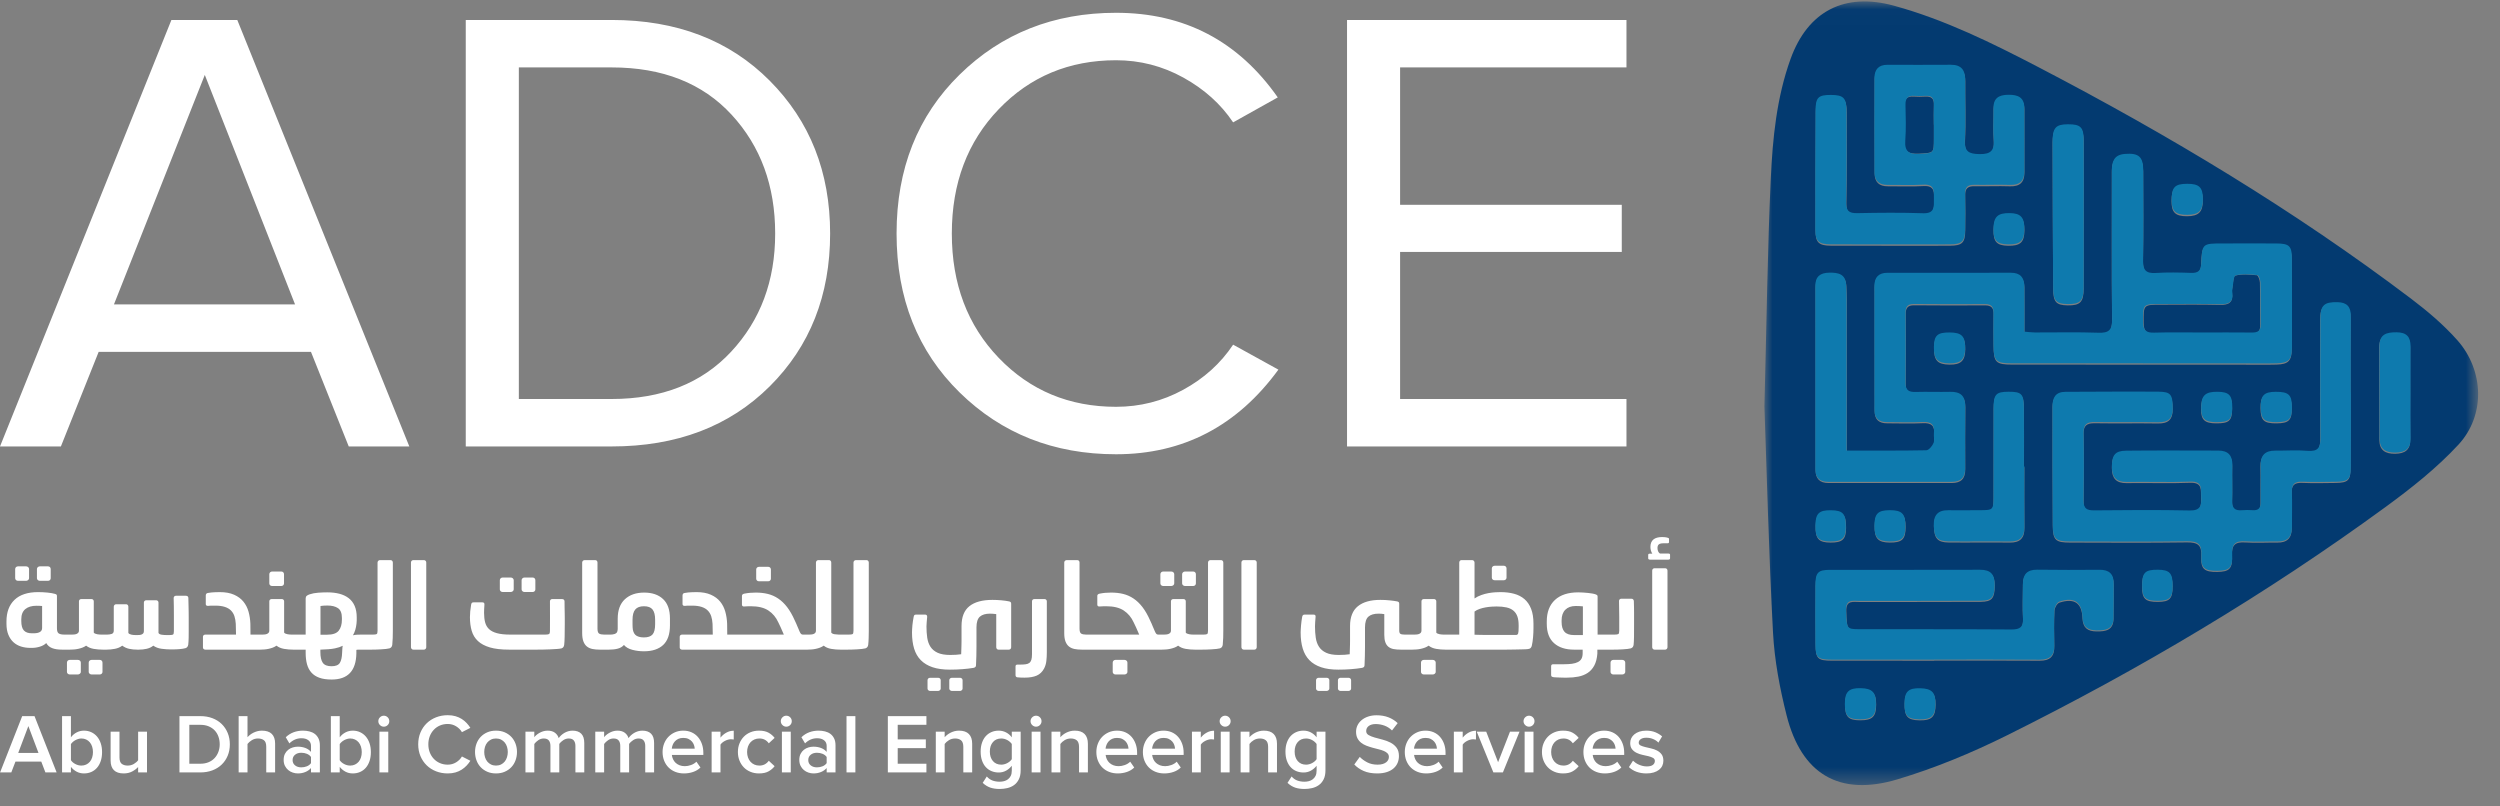<?xml version="1.0" encoding="UTF-8"?>
<svg width="155px" height="50px" viewBox="0 0 155 50" version="1.1" xmlns="http://www.w3.org/2000/svg" xmlns:xlink="http://www.w3.org/1999/xlink">
    <rect x="0" y="0" width="155" height="50" fill="#808080" stroke="none"/>
    <title>adce-logo-white</title>
    <defs>
        <polygon id="path-1" points="0 0.015 44.249 0.015 44.249 48.601 0 48.601"></polygon>
    </defs>
    <g id="Page-1" stroke="none" stroke-width="1" fill="none" fill-rule="evenodd">
        <g id="adce-logo-white">
            <path d="M3.775,27.68 L6.117,21.815 L19.28,21.815 L21.622,27.68 L25.378,27.68 L14.712,1.238 L10.627,1.238 L0,27.68 L3.775,27.68 Z M18.293,18.873 L7.065,18.873 L12.698,4.645 L18.293,18.873 Z M37.917,27.68 C41.957,27.68 45.225,26.438 47.722,23.954 C50.219,21.47 51.468,18.311 51.468,14.479 C51.468,10.672 50.219,7.513 47.722,5.003 C45.225,2.493 41.957,1.238 37.917,1.238 L37.917,1.238 L28.877,1.238 L28.877,27.68 L37.917,27.68 Z M37.917,24.738 L32.168,24.738 L32.168,4.18 L37.917,4.18 C41.079,4.18 43.56,5.158 45.36,7.113 C47.161,9.068 48.061,11.523 48.061,14.479 C48.061,17.408 47.151,19.85 45.331,21.805 C43.512,23.76 41.04,24.738 37.917,24.738 L37.917,24.738 Z M69.195,28.164 C73.35,28.164 76.706,26.416 79.261,22.918 L79.261,22.918 L76.454,21.37 C75.68,22.531 74.647,23.464 73.357,24.167 C72.066,24.87 70.679,25.222 69.195,25.222 C66.291,25.222 63.869,24.212 61.926,22.193 C59.984,20.173 59.013,17.602 59.013,14.479 C59.013,11.356 59.984,8.784 61.926,6.765 C63.869,4.745 66.291,3.735 69.195,3.735 C70.679,3.735 72.07,4.093 73.367,4.81 C74.664,5.526 75.693,6.452 76.454,7.587 L76.454,7.587 L79.222,6.039 C76.77,2.542 73.428,0.793 69.195,0.793 C65.337,0.793 62.104,2.07 59.497,4.626 C56.89,7.181 55.587,10.465 55.587,14.479 C55.587,18.492 56.89,21.776 59.497,24.332 C62.104,26.887 65.337,28.164 69.195,28.164 Z M100.841,27.68 L100.841,24.738 L86.806,24.738 L86.806,15.621 L100.55,15.621 L100.55,12.698 L86.806,12.698 L86.806,4.18 L100.841,4.18 L100.841,1.238 L83.516,1.238 L83.516,27.68 L100.841,27.68 Z" id="ADCE" fill="#FFFFFF" fill-rule="nonzero"></path>
            <path d="M0.701,47.89 L0.958,47.22 L2.559,47.22 L2.815,47.89 L3.511,47.89 L2.14,44.4 L1.376,44.4 L0.005,47.89 L0.701,47.89 Z M2.386,46.681 L1.13,46.681 L1.758,45.017 L2.386,46.681 Z M5.208,47.953 C5.369,47.953 5.518,47.923 5.656,47.864 C5.794,47.804 5.912,47.718 6.012,47.605 C6.111,47.491 6.189,47.353 6.244,47.189 C6.3,47.025 6.328,46.838 6.328,46.629 C6.328,46.426 6.3,46.243 6.244,46.079 C6.189,45.915 6.111,45.776 6.012,45.661 C5.912,45.546 5.794,45.457 5.656,45.394 C5.518,45.331 5.369,45.3 5.208,45.3 C5.048,45.3 4.898,45.335 4.758,45.407 C4.619,45.478 4.498,45.58 4.397,45.713 L4.397,45.713 L4.397,44.4 L3.848,44.4 L3.848,47.89 L4.397,47.89 L4.397,47.545 C4.495,47.67 4.613,47.77 4.75,47.843 C4.888,47.916 5.041,47.953 5.208,47.953 Z M5.046,47.466 C4.917,47.466 4.791,47.434 4.669,47.369 C4.547,47.305 4.457,47.225 4.397,47.131 L4.397,47.131 L4.397,46.132 C4.429,46.086 4.468,46.043 4.515,46.001 C4.562,45.959 4.614,45.922 4.672,45.891 C4.73,45.86 4.791,45.834 4.855,45.815 C4.92,45.796 4.983,45.786 5.046,45.786 C5.154,45.786 5.253,45.807 5.342,45.849 C5.431,45.891 5.507,45.949 5.569,46.024 C5.632,46.099 5.68,46.188 5.713,46.291 C5.746,46.394 5.763,46.507 5.763,46.629 C5.763,46.751 5.746,46.863 5.713,46.966 C5.68,47.069 5.632,47.157 5.569,47.231 C5.507,47.304 5.431,47.361 5.342,47.403 C5.253,47.445 5.154,47.466 5.046,47.466 Z M7.669,47.953 C7.868,47.953 8.044,47.912 8.198,47.83 C8.351,47.748 8.473,47.656 8.564,47.555 L8.564,47.555 L8.564,47.89 L9.114,47.89 L9.114,45.362 L8.564,45.362 L8.564,47.136 C8.498,47.224 8.408,47.3 8.295,47.367 C8.181,47.433 8.055,47.466 7.915,47.466 C7.762,47.466 7.639,47.429 7.546,47.356 C7.454,47.283 7.408,47.149 7.408,46.953 L7.408,46.953 L7.408,45.362 L6.858,45.362 L6.858,47.152 C6.858,47.414 6.925,47.613 7.06,47.749 C7.194,47.885 7.397,47.953 7.669,47.953 Z M12.424,47.89 C12.696,47.89 12.945,47.847 13.17,47.762 C13.395,47.676 13.587,47.557 13.745,47.403 C13.904,47.25 14.028,47.067 14.117,46.854 C14.206,46.641 14.25,46.406 14.25,46.147 C14.25,45.893 14.206,45.658 14.117,45.444 C14.028,45.229 13.904,45.044 13.745,44.889 C13.587,44.734 13.395,44.613 13.17,44.528 C12.945,44.442 12.696,44.4 12.424,44.4 L12.424,44.4 L11.126,44.4 L11.126,47.89 L12.424,47.89 Z M12.424,47.351 L11.738,47.351 L11.738,44.939 L12.424,44.939 C12.619,44.939 12.791,44.97 12.939,45.033 C13.088,45.096 13.212,45.181 13.314,45.289 C13.415,45.397 13.491,45.526 13.544,45.674 C13.596,45.822 13.622,45.98 13.622,46.147 C13.622,46.311 13.595,46.467 13.541,46.613 C13.487,46.76 13.409,46.888 13.308,46.998 C13.207,47.108 13.082,47.194 12.932,47.257 C12.782,47.32 12.612,47.351 12.424,47.351 L12.424,47.351 Z M15.345,47.89 L15.345,46.126 C15.412,46.039 15.502,45.961 15.615,45.891 C15.728,45.821 15.855,45.786 15.994,45.786 C16.148,45.786 16.272,45.823 16.366,45.896 C16.46,45.969 16.507,46.104 16.507,46.299 L16.507,46.299 L16.507,47.89 L17.057,47.89 L17.057,46.1 C17.057,45.839 16.989,45.64 16.853,45.504 C16.716,45.368 16.512,45.3 16.24,45.3 C16.139,45.3 16.044,45.312 15.955,45.336 C15.866,45.361 15.783,45.392 15.707,45.43 C15.63,45.469 15.561,45.512 15.5,45.561 C15.439,45.61 15.387,45.659 15.345,45.708 L15.345,45.708 L15.345,44.4 L14.796,44.4 L14.796,47.89 L15.345,47.89 Z M18.466,47.953 C18.633,47.953 18.788,47.924 18.929,47.866 C19.07,47.809 19.188,47.726 19.282,47.618 L19.282,47.618 L19.282,47.89 L19.832,47.89 L19.832,46.215 C19.832,46.044 19.803,45.901 19.745,45.784 C19.688,45.667 19.611,45.573 19.515,45.501 C19.419,45.43 19.307,45.378 19.18,45.347 C19.053,45.315 18.919,45.3 18.78,45.3 C18.577,45.3 18.386,45.333 18.207,45.399 C18.027,45.465 17.864,45.568 17.717,45.708 L17.717,45.708 L17.942,46.09 C18.159,45.877 18.408,45.771 18.691,45.771 C18.869,45.771 19.012,45.812 19.12,45.896 C19.228,45.98 19.282,46.095 19.282,46.242 L19.282,46.242 L19.282,46.618 C19.191,46.51 19.075,46.429 18.934,46.375 C18.793,46.321 18.637,46.294 18.466,46.294 C18.361,46.294 18.256,46.31 18.152,46.341 C18.047,46.372 17.953,46.421 17.869,46.488 C17.786,46.554 17.717,46.638 17.665,46.741 C17.613,46.844 17.587,46.969 17.587,47.115 C17.587,47.255 17.613,47.377 17.665,47.482 C17.717,47.586 17.786,47.674 17.869,47.743 C17.953,47.813 18.047,47.866 18.152,47.9 C18.256,47.935 18.361,47.953 18.466,47.953 Z M18.68,47.576 C18.523,47.576 18.394,47.535 18.293,47.453 C18.192,47.371 18.141,47.262 18.141,47.126 C18.141,46.986 18.192,46.876 18.293,46.794 C18.394,46.712 18.523,46.671 18.68,46.671 C18.802,46.671 18.918,46.692 19.026,46.736 C19.134,46.78 19.219,46.845 19.282,46.932 L19.282,46.932 L19.282,47.314 C19.219,47.402 19.134,47.467 19.026,47.511 C18.918,47.554 18.802,47.576 18.68,47.576 Z M21.874,47.953 C22.034,47.953 22.184,47.923 22.321,47.864 C22.459,47.804 22.578,47.718 22.677,47.605 C22.777,47.491 22.854,47.353 22.91,47.189 C22.966,47.025 22.994,46.838 22.994,46.629 C22.994,46.426 22.966,46.243 22.91,46.079 C22.854,45.915 22.777,45.776 22.677,45.661 C22.578,45.546 22.459,45.457 22.321,45.394 C22.184,45.331 22.034,45.3 21.874,45.3 C21.714,45.3 21.563,45.335 21.424,45.407 C21.284,45.478 21.164,45.58 21.063,45.713 L21.063,45.713 L21.063,44.4 L20.513,44.4 L20.513,47.89 L21.063,47.89 L21.063,47.545 C21.161,47.67 21.278,47.77 21.416,47.843 C21.554,47.916 21.707,47.953 21.874,47.953 Z M21.712,47.466 C21.583,47.466 21.457,47.434 21.335,47.369 C21.213,47.305 21.122,47.225 21.063,47.131 L21.063,47.131 L21.063,46.132 C21.094,46.086 21.134,46.043 21.181,46.001 C21.228,45.959 21.28,45.922 21.338,45.891 C21.395,45.86 21.456,45.834 21.521,45.815 C21.585,45.796 21.649,45.786 21.712,45.786 C21.82,45.786 21.918,45.807 22.007,45.849 C22.096,45.891 22.172,45.949 22.235,46.024 C22.298,46.099 22.346,46.188 22.379,46.291 C22.412,46.394 22.429,46.507 22.429,46.629 C22.429,46.751 22.412,46.863 22.379,46.966 C22.346,47.069 22.298,47.157 22.235,47.231 C22.172,47.304 22.096,47.361 22.007,47.403 C21.918,47.445 21.82,47.466 21.712,47.466 Z M23.796,45.054 C23.89,45.054 23.97,45.021 24.037,44.954 C24.103,44.888 24.136,44.808 24.136,44.714 C24.136,44.619 24.103,44.539 24.037,44.473 C23.97,44.407 23.89,44.373 23.796,44.373 C23.705,44.373 23.626,44.407 23.558,44.473 C23.49,44.539 23.456,44.619 23.456,44.714 C23.456,44.808 23.49,44.888 23.558,44.954 C23.626,45.021 23.705,45.054 23.796,45.054 Z M24.073,47.89 L24.073,45.362 L23.524,45.362 L23.524,47.89 L24.073,47.89 Z M27.76,47.953 C27.938,47.953 28.099,47.932 28.242,47.89 C28.385,47.848 28.513,47.791 28.626,47.717 C28.74,47.644 28.841,47.56 28.93,47.466 C29.019,47.372 29.097,47.272 29.163,47.168 L29.163,47.168 L28.64,46.901 C28.556,47.047 28.435,47.169 28.278,47.265 C28.121,47.361 27.949,47.409 27.76,47.409 C27.586,47.409 27.425,47.377 27.279,47.314 C27.132,47.252 27.006,47.164 26.9,47.053 C26.793,46.941 26.709,46.808 26.648,46.655 C26.587,46.501 26.557,46.332 26.557,46.147 C26.557,45.966 26.587,45.798 26.648,45.642 C26.709,45.487 26.793,45.354 26.9,45.242 C27.006,45.13 27.132,45.043 27.279,44.98 C27.425,44.918 27.586,44.886 27.76,44.886 C27.949,44.886 28.121,44.934 28.278,45.03 C28.435,45.126 28.556,45.247 28.64,45.394 L28.64,45.394 L29.163,45.127 C29.097,45.022 29.02,44.923 28.933,44.829 C28.845,44.734 28.744,44.651 28.629,44.577 C28.514,44.504 28.385,44.447 28.242,44.405 C28.099,44.363 27.938,44.342 27.76,44.342 C27.502,44.342 27.261,44.386 27.038,44.473 C26.815,44.56 26.621,44.683 26.457,44.842 C26.293,45 26.164,45.191 26.07,45.412 C25.976,45.634 25.929,45.879 25.929,46.147 C25.929,46.416 25.976,46.661 26.07,46.883 C26.164,47.104 26.293,47.294 26.457,47.453 C26.621,47.612 26.815,47.735 27.038,47.822 C27.261,47.909 27.502,47.953 27.76,47.953 Z M30.75,47.953 C30.952,47.953 31.134,47.918 31.294,47.848 C31.455,47.778 31.592,47.683 31.705,47.563 C31.818,47.443 31.905,47.301 31.964,47.139 C32.023,46.977 32.053,46.805 32.053,46.624 C32.053,46.442 32.023,46.271 31.964,46.111 C31.905,45.95 31.818,45.81 31.705,45.689 C31.592,45.569 31.455,45.474 31.294,45.404 C31.134,45.335 30.952,45.3 30.75,45.3 C30.551,45.3 30.371,45.335 30.211,45.404 C30.05,45.474 29.914,45.569 29.8,45.689 C29.687,45.81 29.6,45.95 29.541,46.111 C29.482,46.271 29.452,46.442 29.452,46.624 C29.452,46.805 29.482,46.977 29.541,47.139 C29.6,47.301 29.687,47.443 29.8,47.563 C29.914,47.683 30.05,47.778 30.211,47.848 C30.371,47.918 30.551,47.953 30.75,47.953 Z M30.75,47.466 C30.635,47.466 30.532,47.443 30.441,47.398 C30.35,47.353 30.274,47.292 30.211,47.215 C30.148,47.138 30.101,47.048 30.07,46.945 C30.038,46.842 30.023,46.735 30.023,46.624 C30.023,46.512 30.038,46.406 30.07,46.304 C30.101,46.203 30.148,46.114 30.211,46.037 C30.274,45.961 30.35,45.9 30.441,45.854 C30.532,45.809 30.635,45.786 30.75,45.786 C30.869,45.786 30.973,45.809 31.064,45.854 C31.155,45.9 31.231,45.961 31.294,46.037 C31.357,46.114 31.404,46.203 31.435,46.304 C31.467,46.406 31.483,46.512 31.483,46.624 C31.483,46.735 31.467,46.842 31.435,46.945 C31.404,47.048 31.357,47.138 31.294,47.215 C31.231,47.292 31.155,47.353 31.064,47.398 C30.973,47.443 30.869,47.466 30.75,47.466 Z M33.127,47.89 L33.127,46.126 C33.187,46.043 33.268,45.965 33.371,45.894 C33.473,45.822 33.586,45.786 33.708,45.786 C33.858,45.786 33.965,45.828 34.03,45.912 C34.094,45.996 34.127,46.106 34.127,46.242 L34.127,46.242 L34.127,47.89 L34.676,47.89 L34.676,46.121 C34.732,46.041 34.813,45.965 34.919,45.894 C35.026,45.822 35.14,45.786 35.262,45.786 C35.409,45.786 35.514,45.828 35.579,45.912 C35.643,45.996 35.676,46.106 35.676,46.242 L35.676,46.242 L35.676,47.89 L36.225,47.89 L36.225,46.064 C36.225,45.805 36.162,45.614 36.037,45.488 C35.911,45.362 35.731,45.3 35.498,45.3 C35.404,45.3 35.313,45.313 35.226,45.339 C35.138,45.365 35.057,45.401 34.982,45.446 C34.907,45.492 34.84,45.542 34.781,45.598 C34.722,45.654 34.674,45.71 34.64,45.765 C34.598,45.626 34.519,45.513 34.404,45.428 C34.289,45.342 34.137,45.3 33.949,45.3 C33.855,45.3 33.763,45.314 33.674,45.341 C33.585,45.369 33.505,45.404 33.433,45.446 C33.362,45.488 33.299,45.532 33.245,45.58 C33.191,45.627 33.152,45.669 33.127,45.708 L33.127,45.708 L33.127,45.362 L32.578,45.362 L32.578,47.89 L33.127,47.89 Z M37.456,47.89 L37.456,46.126 C37.516,46.043 37.597,45.965 37.7,45.894 C37.803,45.822 37.915,45.786 38.037,45.786 C38.187,45.786 38.295,45.828 38.359,45.912 C38.424,45.996 38.456,46.106 38.456,46.242 L38.456,46.242 L38.456,47.89 L39.005,47.89 L39.005,46.121 C39.061,46.041 39.142,45.965 39.249,45.894 C39.355,45.822 39.469,45.786 39.591,45.786 C39.738,45.786 39.844,45.828 39.908,45.912 C39.973,45.996 40.005,46.106 40.005,46.242 L40.005,46.242 L40.005,47.89 L40.554,47.89 L40.554,46.064 C40.554,45.805 40.492,45.614 40.366,45.488 C40.24,45.362 40.061,45.3 39.827,45.3 C39.733,45.3 39.642,45.313 39.555,45.339 C39.468,45.365 39.386,45.401 39.311,45.446 C39.236,45.492 39.169,45.542 39.11,45.598 C39.051,45.654 39.004,45.71 38.969,45.765 C38.927,45.626 38.848,45.513 38.733,45.428 C38.618,45.342 38.466,45.3 38.278,45.3 C38.184,45.3 38.092,45.314 38.003,45.341 C37.914,45.369 37.834,45.404 37.763,45.446 C37.691,45.488 37.628,45.532 37.574,45.58 C37.52,45.627 37.481,45.669 37.456,45.708 L37.456,45.708 L37.456,45.362 L36.907,45.362 L36.907,47.89 L37.456,47.89 Z M42.403,47.953 C42.605,47.953 42.796,47.922 42.973,47.861 C43.151,47.8 43.303,47.709 43.429,47.586 L43.429,47.586 L43.178,47.225 C43.087,47.316 42.975,47.385 42.843,47.432 C42.71,47.479 42.583,47.503 42.461,47.503 C42.342,47.503 42.235,47.484 42.139,47.448 C42.043,47.411 41.961,47.361 41.893,47.299 C41.825,47.236 41.771,47.162 41.731,47.076 C41.691,46.991 41.665,46.901 41.655,46.807 L41.655,46.807 L43.607,46.807 L43.607,46.676 C43.607,46.477 43.577,46.294 43.518,46.126 C43.458,45.959 43.375,45.813 43.267,45.689 C43.158,45.566 43.028,45.47 42.874,45.402 C42.721,45.334 42.55,45.3 42.361,45.3 C42.173,45.3 42,45.335 41.843,45.404 C41.686,45.474 41.551,45.568 41.438,45.687 C41.324,45.805 41.236,45.946 41.173,46.108 C41.111,46.27 41.079,46.442 41.079,46.624 C41.079,46.822 41.112,47.004 41.179,47.168 C41.245,47.332 41.337,47.472 41.456,47.589 C41.575,47.706 41.715,47.796 41.877,47.859 C42.039,47.921 42.215,47.953 42.403,47.953 Z M43.073,46.419 L41.65,46.419 C41.657,46.343 41.676,46.264 41.707,46.184 C41.738,46.104 41.783,46.031 41.841,45.967 C41.898,45.902 41.97,45.85 42.055,45.81 C42.141,45.77 42.243,45.75 42.361,45.75 C42.487,45.75 42.593,45.771 42.68,45.812 C42.768,45.854 42.84,45.908 42.898,45.972 C42.955,46.037 42.998,46.109 43.026,46.189 C43.054,46.269 43.069,46.346 43.073,46.419 L43.073,46.419 Z M44.67,47.89 L44.67,46.168 C44.698,46.123 44.737,46.08 44.786,46.04 C44.834,46 44.889,45.964 44.95,45.933 C45.011,45.901 45.073,45.877 45.136,45.86 C45.199,45.842 45.26,45.833 45.319,45.833 C45.386,45.833 45.443,45.839 45.492,45.849 L45.492,45.849 L45.492,45.305 C45.325,45.305 45.169,45.346 45.026,45.428 C44.883,45.51 44.765,45.612 44.67,45.734 L44.67,45.734 L44.67,45.362 L44.121,45.362 L44.121,47.89 L44.67,47.89 Z M47.058,47.953 C47.306,47.953 47.507,47.908 47.66,47.819 C47.814,47.73 47.936,47.625 48.026,47.503 L48.026,47.503 L47.665,47.168 C47.519,47.367 47.325,47.466 47.084,47.466 C46.969,47.466 46.865,47.445 46.77,47.403 C46.676,47.361 46.596,47.303 46.53,47.228 C46.463,47.153 46.412,47.064 46.375,46.961 C46.339,46.858 46.32,46.746 46.32,46.624 C46.32,46.501 46.339,46.389 46.375,46.286 C46.412,46.183 46.463,46.095 46.53,46.022 C46.596,45.949 46.676,45.891 46.77,45.849 C46.865,45.807 46.969,45.786 47.084,45.786 C47.329,45.786 47.522,45.886 47.665,46.085 L47.665,46.085 L48.026,45.75 C47.936,45.628 47.814,45.522 47.66,45.433 C47.507,45.344 47.306,45.3 47.058,45.3 C46.866,45.3 46.69,45.333 46.53,45.399 C46.369,45.465 46.231,45.558 46.116,45.676 C46.001,45.795 45.911,45.935 45.847,46.095 C45.782,46.256 45.75,46.432 45.75,46.624 C45.75,46.815 45.782,46.993 45.847,47.155 C45.911,47.317 46.001,47.457 46.116,47.576 C46.231,47.695 46.369,47.787 46.53,47.853 C46.69,47.92 46.866,47.953 47.058,47.953 Z M48.75,45.054 C48.844,45.054 48.924,45.021 48.991,44.954 C49.057,44.888 49.09,44.808 49.09,44.714 C49.09,44.619 49.057,44.539 48.991,44.473 C48.924,44.407 48.844,44.373 48.75,44.373 C48.659,44.373 48.58,44.407 48.512,44.473 C48.444,44.539 48.41,44.619 48.41,44.714 C48.41,44.808 48.444,44.888 48.512,44.954 C48.58,45.021 48.659,45.054 48.75,45.054 Z M49.027,47.89 L49.027,45.362 L48.478,45.362 L48.478,47.89 L49.027,47.89 Z M50.436,47.953 C50.604,47.953 50.758,47.924 50.9,47.866 C51.041,47.809 51.159,47.726 51.253,47.618 L51.253,47.618 L51.253,47.89 L51.802,47.89 L51.802,46.215 C51.802,46.044 51.774,45.901 51.716,45.784 C51.658,45.667 51.582,45.573 51.486,45.501 C51.39,45.43 51.278,45.378 51.151,45.347 C51.023,45.315 50.89,45.3 50.75,45.3 C50.548,45.3 50.357,45.333 50.177,45.399 C49.998,45.465 49.835,45.568 49.688,45.708 L49.688,45.708 L49.913,46.09 C50.129,45.877 50.379,45.771 50.662,45.771 C50.839,45.771 50.982,45.812 51.091,45.896 C51.199,45.98 51.253,46.095 51.253,46.242 L51.253,46.242 L51.253,46.618 C51.162,46.51 51.046,46.429 50.905,46.375 C50.764,46.321 50.607,46.294 50.436,46.294 C50.332,46.294 50.227,46.31 50.123,46.341 C50.018,46.372 49.924,46.421 49.84,46.488 C49.756,46.554 49.688,46.638 49.636,46.741 C49.584,46.844 49.557,46.969 49.557,47.115 C49.557,47.255 49.584,47.377 49.636,47.482 C49.688,47.586 49.756,47.674 49.84,47.743 C49.924,47.813 50.018,47.866 50.123,47.9 C50.227,47.935 50.332,47.953 50.436,47.953 Z M50.651,47.576 C50.494,47.576 50.365,47.535 50.264,47.453 C50.163,47.371 50.112,47.262 50.112,47.126 C50.112,46.986 50.163,46.876 50.264,46.794 C50.365,46.712 50.494,46.671 50.651,46.671 C50.773,46.671 50.888,46.692 50.996,46.736 C51.105,46.78 51.19,46.845 51.253,46.932 L51.253,46.932 L51.253,47.314 C51.19,47.402 51.105,47.467 50.996,47.511 C50.888,47.554 50.773,47.576 50.651,47.576 Z M53.034,47.89 L53.034,44.4 L52.484,44.4 L52.484,47.89 L53.034,47.89 Z M57.438,47.89 L57.438,47.351 L55.658,47.351 L55.658,46.383 L57.401,46.383 L57.401,45.844 L55.658,45.844 L55.658,44.939 L57.438,44.939 L57.438,44.4 L55.046,44.4 L55.046,47.89 L57.438,47.89 Z M58.569,47.89 L58.569,46.126 C58.632,46.039 58.72,45.961 58.834,45.891 C58.947,45.821 59.075,45.786 59.218,45.786 C59.372,45.786 59.495,45.825 59.587,45.901 C59.68,45.978 59.726,46.114 59.726,46.31 L59.726,46.31 L59.726,47.89 L60.275,47.89 L60.275,46.111 C60.275,45.849 60.207,45.648 60.071,45.509 C59.935,45.369 59.731,45.3 59.459,45.3 C59.358,45.3 59.263,45.312 59.174,45.336 C59.085,45.361 59.003,45.392 58.928,45.43 C58.853,45.469 58.785,45.512 58.724,45.561 C58.663,45.61 58.611,45.659 58.569,45.708 L58.569,45.708 L58.569,45.362 L58.02,45.362 L58.02,47.89 L58.569,47.89 Z M61.983,48.916 C62.14,48.916 62.295,48.898 62.448,48.863 C62.602,48.828 62.741,48.767 62.865,48.68 C62.988,48.593 63.089,48.474 63.165,48.324 C63.242,48.174 63.281,47.986 63.281,47.759 L63.281,47.759 L63.281,45.362 L62.731,45.362 L62.731,45.713 C62.63,45.58 62.51,45.478 62.37,45.407 C62.23,45.335 62.08,45.3 61.92,45.3 C61.756,45.3 61.606,45.329 61.47,45.389 C61.334,45.448 61.216,45.532 61.117,45.642 C61.017,45.752 60.94,45.888 60.884,46.051 C60.828,46.213 60.8,46.395 60.8,46.597 C60.8,46.807 60.828,46.992 60.884,47.152 C60.94,47.313 61.017,47.448 61.117,47.558 C61.216,47.668 61.335,47.751 61.473,47.809 C61.61,47.866 61.759,47.895 61.92,47.895 C62.087,47.895 62.24,47.857 62.378,47.78 C62.516,47.703 62.633,47.602 62.731,47.477 L62.731,47.477 L62.731,47.78 C62.731,47.909 62.709,48.017 62.666,48.105 C62.622,48.192 62.564,48.262 62.493,48.316 C62.421,48.371 62.341,48.409 62.252,48.432 C62.163,48.454 62.073,48.466 61.983,48.466 C61.815,48.466 61.665,48.441 61.533,48.392 C61.4,48.343 61.283,48.26 61.182,48.141 L61.182,48.141 L60.926,48.539 C61.083,48.682 61.244,48.78 61.41,48.835 C61.575,48.889 61.766,48.916 61.983,48.916 Z M62.082,47.409 C61.862,47.409 61.689,47.334 61.562,47.186 C61.434,47.038 61.37,46.842 61.37,46.597 C61.37,46.353 61.434,46.157 61.562,46.009 C61.689,45.86 61.862,45.786 62.082,45.786 C62.145,45.786 62.209,45.795 62.273,45.812 C62.338,45.83 62.399,45.854 62.456,45.886 C62.514,45.917 62.566,45.954 62.613,45.996 C62.66,46.037 62.7,46.081 62.731,46.126 L62.731,46.126 L62.731,47.068 C62.7,47.117 62.66,47.162 62.613,47.202 C62.566,47.242 62.514,47.278 62.456,47.309 C62.399,47.341 62.338,47.365 62.273,47.382 C62.209,47.4 62.145,47.409 62.082,47.409 Z M64.234,45.054 C64.329,45.054 64.409,45.021 64.475,44.954 C64.541,44.888 64.575,44.808 64.575,44.714 C64.575,44.619 64.541,44.539 64.475,44.473 C64.409,44.407 64.329,44.373 64.234,44.373 C64.144,44.373 64.064,44.407 63.996,44.473 C63.928,44.539 63.894,44.619 63.894,44.714 C63.894,44.808 63.928,44.888 63.996,44.954 C64.064,45.021 64.144,45.054 64.234,45.054 Z M64.512,47.89 L64.512,45.362 L63.962,45.362 L63.962,47.89 L64.512,47.89 Z M65.743,47.89 L65.743,46.126 C65.806,46.039 65.894,45.961 66.007,45.891 C66.121,45.821 66.249,45.786 66.392,45.786 C66.545,45.786 66.668,45.825 66.761,45.901 C66.853,45.978 66.9,46.114 66.9,46.31 L66.9,46.31 L66.9,47.89 L67.449,47.89 L67.449,46.111 C67.449,45.849 67.381,45.648 67.245,45.509 C67.109,45.369 66.905,45.3 66.633,45.3 C66.531,45.3 66.436,45.312 66.347,45.336 C66.258,45.361 66.177,45.392 66.102,45.43 C66.027,45.469 65.958,45.512 65.897,45.561 C65.836,45.61 65.785,45.659 65.743,45.708 L65.743,45.708 L65.743,45.362 L65.194,45.362 L65.194,47.89 L65.743,47.89 Z M69.298,47.953 C69.5,47.953 69.69,47.922 69.868,47.861 C70.046,47.8 70.198,47.709 70.323,47.586 L70.323,47.586 L70.072,47.225 C69.982,47.316 69.87,47.385 69.737,47.432 C69.605,47.479 69.477,47.503 69.355,47.503 C69.237,47.503 69.129,47.484 69.033,47.448 C68.938,47.411 68.856,47.361 68.788,47.299 C68.72,47.236 68.665,47.162 68.625,47.076 C68.585,46.991 68.56,46.901 68.549,46.807 L68.549,46.807 L70.501,46.807 L70.501,46.676 C70.501,46.477 70.472,46.294 70.412,46.126 C70.353,45.959 70.269,45.813 70.161,45.689 C70.053,45.566 69.922,45.47 69.769,45.402 C69.615,45.334 69.444,45.3 69.256,45.3 C69.068,45.3 68.895,45.335 68.738,45.404 C68.581,45.474 68.446,45.568 68.332,45.687 C68.219,45.805 68.131,45.946 68.068,46.108 C68.005,46.27 67.974,46.442 67.974,46.624 C67.974,46.822 68.007,47.004 68.073,47.168 C68.14,47.332 68.232,47.472 68.351,47.589 C68.469,47.706 68.61,47.796 68.772,47.859 C68.934,47.921 69.109,47.953 69.298,47.953 Z M69.968,46.419 L68.544,46.419 C68.551,46.343 68.57,46.264 68.602,46.184 C68.633,46.104 68.678,46.031 68.735,45.967 C68.793,45.902 68.864,45.85 68.95,45.81 C69.035,45.77 69.137,45.75 69.256,45.75 C69.381,45.75 69.488,45.771 69.575,45.812 C69.662,45.854 69.735,45.908 69.792,45.972 C69.85,46.037 69.893,46.109 69.92,46.189 C69.948,46.269 69.964,46.346 69.968,46.419 L69.968,46.419 Z M72.183,47.953 C72.385,47.953 72.575,47.922 72.753,47.861 C72.931,47.8 73.083,47.709 73.208,47.586 L73.208,47.586 L72.957,47.225 C72.866,47.316 72.755,47.385 72.622,47.432 C72.49,47.479 72.362,47.503 72.24,47.503 C72.122,47.503 72.014,47.484 71.918,47.448 C71.822,47.411 71.74,47.361 71.672,47.299 C71.604,47.236 71.55,47.162 71.51,47.076 C71.47,46.991 71.445,46.901 71.434,46.807 L71.434,46.807 L73.386,46.807 L73.386,46.676 C73.386,46.477 73.357,46.294 73.297,46.126 C73.238,45.959 73.154,45.813 73.046,45.689 C72.938,45.566 72.807,45.47 72.654,45.402 C72.5,45.334 72.329,45.3 72.141,45.3 C71.952,45.3 71.78,45.335 71.623,45.404 C71.466,45.474 71.331,45.568 71.217,45.687 C71.104,45.805 71.016,45.946 70.953,46.108 C70.89,46.27 70.859,46.442 70.859,46.624 C70.859,46.822 70.892,47.004 70.958,47.168 C71.024,47.332 71.117,47.472 71.235,47.589 C71.354,47.706 71.494,47.796 71.657,47.859 C71.819,47.921 71.994,47.953 72.183,47.953 Z M72.852,46.419 L71.429,46.419 C71.436,46.343 71.455,46.264 71.487,46.184 C71.518,46.104 71.563,46.031 71.62,45.967 C71.678,45.902 71.749,45.85 71.835,45.81 C71.92,45.77 72.022,45.75 72.141,45.75 C72.266,45.75 72.373,45.771 72.46,45.812 C72.547,45.854 72.62,45.908 72.677,45.972 C72.735,46.037 72.777,46.109 72.805,46.189 C72.833,46.269 72.849,46.346 72.852,46.419 L72.852,46.419 Z M74.45,47.89 L74.45,46.168 C74.478,46.123 74.516,46.08 74.565,46.04 C74.614,46 74.669,45.964 74.73,45.933 C74.791,45.901 74.853,45.877 74.916,45.86 C74.979,45.842 75.04,45.833 75.099,45.833 C75.165,45.833 75.223,45.839 75.272,45.849 L75.272,45.849 L75.272,45.305 C75.104,45.305 74.949,45.346 74.806,45.428 C74.663,45.51 74.544,45.612 74.45,45.734 L74.45,45.734 L74.45,45.362 L73.901,45.362 L73.901,47.89 L74.45,47.89 Z M75.959,45.054 C76.053,45.054 76.133,45.021 76.199,44.954 C76.266,44.888 76.299,44.808 76.299,44.714 C76.299,44.619 76.266,44.539 76.199,44.473 C76.133,44.407 76.053,44.373 75.959,44.373 C75.868,44.373 75.789,44.407 75.721,44.473 C75.652,44.539 75.618,44.619 75.618,44.714 C75.618,44.808 75.652,44.888 75.721,44.954 C75.789,45.021 75.868,45.054 75.959,45.054 Z M76.236,47.89 L76.236,45.362 L75.687,45.362 L75.687,47.89 L76.236,47.89 Z M77.467,47.89 L77.467,46.126 C77.53,46.039 77.618,45.961 77.731,45.891 C77.845,45.821 77.973,45.786 78.116,45.786 C78.27,45.786 78.393,45.825 78.485,45.901 C78.578,45.978 78.624,46.114 78.624,46.31 L78.624,46.31 L78.624,47.89 L79.173,47.89 L79.173,46.111 C79.173,45.849 79.105,45.648 78.969,45.509 C78.833,45.369 78.629,45.3 78.357,45.3 C78.256,45.3 78.161,45.312 78.072,45.336 C77.983,45.361 77.901,45.392 77.826,45.43 C77.751,45.469 77.683,45.512 77.622,45.561 C77.561,45.61 77.509,45.659 77.467,45.708 L77.467,45.708 L77.467,45.362 L76.918,45.362 L76.918,47.89 L77.467,47.89 Z M80.881,48.916 C81.038,48.916 81.193,48.898 81.346,48.863 C81.5,48.828 81.639,48.767 81.762,48.68 C81.886,48.593 81.987,48.474 82.063,48.324 C82.14,48.174 82.178,47.986 82.178,47.759 L82.178,47.759 L82.178,45.362 L81.629,45.362 L81.629,45.713 C81.528,45.58 81.407,45.478 81.268,45.407 C81.128,45.335 80.978,45.3 80.818,45.3 C80.654,45.3 80.504,45.329 80.368,45.389 C80.232,45.448 80.114,45.532 80.015,45.642 C79.915,45.752 79.838,45.888 79.782,46.051 C79.726,46.213 79.698,46.395 79.698,46.597 C79.698,46.807 79.726,46.992 79.782,47.152 C79.838,47.313 79.915,47.448 80.015,47.558 C80.114,47.668 80.233,47.751 80.37,47.809 C80.508,47.866 80.657,47.895 80.818,47.895 C80.985,47.895 81.138,47.857 81.276,47.78 C81.414,47.703 81.531,47.602 81.629,47.477 L81.629,47.477 L81.629,47.78 C81.629,47.909 81.607,48.017 81.564,48.105 C81.52,48.192 81.462,48.262 81.391,48.316 C81.319,48.371 81.239,48.409 81.15,48.432 C81.061,48.454 80.971,48.466 80.881,48.466 C80.713,48.466 80.563,48.441 80.431,48.392 C80.298,48.343 80.181,48.26 80.08,48.141 L80.08,48.141 L79.824,48.539 C79.981,48.682 80.142,48.78 80.308,48.835 C80.473,48.889 80.664,48.916 80.881,48.916 Z M80.98,47.409 C80.76,47.409 80.587,47.334 80.459,47.186 C80.332,47.038 80.268,46.842 80.268,46.597 C80.268,46.353 80.332,46.157 80.459,46.009 C80.587,45.86 80.76,45.786 80.98,45.786 C81.043,45.786 81.107,45.795 81.171,45.812 C81.236,45.83 81.297,45.854 81.354,45.886 C81.412,45.917 81.464,45.954 81.511,45.996 C81.558,46.037 81.598,46.081 81.629,46.126 L81.629,46.126 L81.629,47.068 C81.598,47.117 81.558,47.162 81.511,47.202 C81.464,47.242 81.412,47.278 81.354,47.309 C81.297,47.341 81.236,47.365 81.171,47.382 C81.107,47.4 81.043,47.409 80.98,47.409 Z M85.384,47.953 C85.618,47.953 85.82,47.924 85.991,47.866 C86.162,47.809 86.302,47.73 86.412,47.631 C86.522,47.532 86.603,47.417 86.656,47.288 C86.708,47.159 86.734,47.021 86.734,46.875 C86.734,46.658 86.684,46.485 86.585,46.354 C86.486,46.223 86.36,46.119 86.208,46.04 C86.056,45.962 85.893,45.901 85.719,45.857 C85.545,45.813 85.381,45.77 85.23,45.726 C85.078,45.683 84.952,45.632 84.853,45.574 C84.753,45.517 84.704,45.434 84.704,45.326 C84.704,45.193 84.757,45.088 84.863,45.009 C84.97,44.931 85.114,44.891 85.295,44.891 C85.48,44.891 85.661,44.924 85.837,44.988 C86.013,45.053 86.169,45.153 86.305,45.289 L86.305,45.289 L86.656,44.834 C86.492,44.677 86.301,44.557 86.083,44.473 C85.865,44.389 85.62,44.347 85.347,44.347 C85.156,44.347 84.982,44.373 84.827,44.426 C84.671,44.478 84.538,44.55 84.426,44.643 C84.315,44.735 84.228,44.843 84.167,44.967 C84.106,45.091 84.076,45.225 84.076,45.368 C84.076,45.528 84.105,45.663 84.162,45.773 C84.22,45.883 84.296,45.976 84.392,46.051 C84.488,46.126 84.597,46.187 84.719,46.234 C84.842,46.281 84.966,46.322 85.094,46.357 C85.221,46.392 85.346,46.424 85.468,46.454 C85.59,46.483 85.699,46.518 85.795,46.558 C85.891,46.598 85.968,46.648 86.025,46.707 C86.083,46.767 86.111,46.842 86.111,46.932 C86.111,46.992 86.098,47.049 86.072,47.105 C86.046,47.161 86.005,47.211 85.949,47.257 C85.893,47.302 85.821,47.339 85.732,47.367 C85.643,47.395 85.536,47.409 85.41,47.409 C85.166,47.409 84.951,47.361 84.767,47.265 C84.582,47.169 84.428,47.056 84.306,46.927 L84.306,46.927 L83.966,47.398 C84.123,47.566 84.317,47.7 84.549,47.801 C84.781,47.902 85.06,47.953 85.384,47.953 Z M88.421,47.953 C88.623,47.953 88.813,47.922 88.991,47.861 C89.169,47.8 89.321,47.709 89.446,47.586 L89.446,47.586 L89.195,47.225 C89.104,47.316 88.993,47.385 88.86,47.432 C88.728,47.479 88.6,47.503 88.478,47.503 C88.36,47.503 88.252,47.484 88.156,47.448 C88.06,47.411 87.978,47.361 87.91,47.299 C87.842,47.236 87.788,47.162 87.748,47.076 C87.708,46.991 87.683,46.901 87.672,46.807 L87.672,46.807 L89.624,46.807 L89.624,46.676 C89.624,46.477 89.595,46.294 89.535,46.126 C89.476,45.959 89.392,45.813 89.284,45.689 C89.176,45.566 89.045,45.47 88.892,45.402 C88.738,45.334 88.567,45.3 88.379,45.3 C88.19,45.3 88.018,45.335 87.861,45.404 C87.704,45.474 87.569,45.568 87.455,45.687 C87.342,45.805 87.254,45.946 87.191,46.108 C87.128,46.27 87.097,46.442 87.097,46.624 C87.097,46.822 87.13,47.004 87.196,47.168 C87.262,47.332 87.355,47.472 87.473,47.589 C87.592,47.706 87.733,47.796 87.895,47.859 C88.057,47.921 88.232,47.953 88.421,47.953 Z M89.09,46.419 L87.667,46.419 C87.674,46.343 87.693,46.264 87.725,46.184 C87.756,46.104 87.801,46.031 87.858,45.967 C87.916,45.902 87.987,45.85 88.073,45.81 C88.158,45.77 88.26,45.75 88.379,45.75 C88.504,45.75 88.611,45.771 88.698,45.812 C88.785,45.854 88.858,45.908 88.915,45.972 C88.973,46.037 89.015,46.109 89.043,46.189 C89.071,46.269 89.087,46.346 89.09,46.419 L89.09,46.419 Z M90.688,47.89 L90.688,46.168 C90.716,46.123 90.754,46.08 90.803,46.04 C90.852,46 90.907,45.964 90.968,45.933 C91.029,45.901 91.091,45.877 91.154,45.86 C91.217,45.842 91.278,45.833 91.337,45.833 C91.403,45.833 91.461,45.839 91.51,45.849 L91.51,45.849 L91.51,45.305 C91.342,45.305 91.187,45.346 91.044,45.428 C90.901,45.51 90.782,45.612 90.688,45.734 L90.688,45.734 L90.688,45.362 L90.139,45.362 L90.139,47.89 L90.688,47.89 Z M93.18,47.89 L94.211,45.362 L93.62,45.362 L92.882,47.257 L92.144,45.362 L91.558,45.362 L92.589,47.89 L93.18,47.89 Z M94.799,45.054 C94.893,45.054 94.973,45.021 95.04,44.954 C95.106,44.888 95.139,44.808 95.139,44.714 C95.139,44.619 95.106,44.539 95.04,44.473 C94.973,44.407 94.893,44.373 94.799,44.373 C94.708,44.373 94.629,44.407 94.561,44.473 C94.493,44.539 94.459,44.619 94.459,44.714 C94.459,44.808 94.493,44.888 94.561,44.954 C94.629,45.021 94.708,45.054 94.799,45.054 Z M95.076,47.89 L95.076,45.362 L94.527,45.362 L94.527,47.89 L95.076,47.89 Z M96.909,47.953 C97.157,47.953 97.358,47.908 97.511,47.819 C97.665,47.73 97.787,47.625 97.877,47.503 L97.877,47.503 L97.516,47.168 C97.37,47.367 97.176,47.466 96.936,47.466 C96.82,47.466 96.716,47.445 96.622,47.403 C96.527,47.361 96.447,47.303 96.381,47.228 C96.315,47.153 96.263,47.064 96.226,46.961 C96.19,46.858 96.172,46.746 96.172,46.624 C96.172,46.501 96.19,46.389 96.226,46.286 C96.263,46.183 96.315,46.095 96.381,46.022 C96.447,45.949 96.527,45.891 96.622,45.849 C96.716,45.807 96.82,45.786 96.936,45.786 C97.18,45.786 97.373,45.886 97.516,46.085 L97.516,46.085 L97.877,45.75 C97.787,45.628 97.665,45.522 97.511,45.433 C97.358,45.344 97.157,45.3 96.909,45.3 C96.717,45.3 96.541,45.333 96.381,45.399 C96.22,45.465 96.083,45.558 95.967,45.676 C95.852,45.795 95.762,45.935 95.698,46.095 C95.633,46.256 95.601,46.432 95.601,46.624 C95.601,46.815 95.633,46.993 95.698,47.155 C95.762,47.317 95.852,47.457 95.967,47.576 C96.083,47.695 96.22,47.787 96.381,47.853 C96.541,47.92 96.717,47.953 96.909,47.953 Z M99.496,47.953 C99.698,47.953 99.888,47.922 100.066,47.861 C100.244,47.8 100.396,47.709 100.522,47.586 L100.522,47.586 L100.27,47.225 C100.18,47.316 100.068,47.385 99.936,47.432 C99.803,47.479 99.676,47.503 99.554,47.503 C99.435,47.503 99.328,47.484 99.232,47.448 C99.136,47.411 99.054,47.361 98.986,47.299 C98.918,47.236 98.864,47.162 98.824,47.076 C98.783,46.991 98.758,46.901 98.748,46.807 L98.748,46.807 L100.7,46.807 L100.7,46.676 C100.7,46.477 100.67,46.294 100.611,46.126 C100.551,45.959 100.468,45.813 100.359,45.689 C100.251,45.566 100.12,45.47 99.967,45.402 C99.813,45.334 99.642,45.3 99.454,45.3 C99.266,45.3 99.093,45.335 98.936,45.404 C98.779,45.474 98.644,45.568 98.53,45.687 C98.417,45.805 98.329,45.946 98.266,46.108 C98.203,46.27 98.172,46.442 98.172,46.624 C98.172,46.822 98.205,47.004 98.271,47.168 C98.338,47.332 98.43,47.472 98.549,47.589 C98.667,47.706 98.808,47.796 98.97,47.859 C99.132,47.921 99.308,47.953 99.496,47.953 Z M100.166,46.419 L98.742,46.419 C98.749,46.343 98.769,46.264 98.8,46.184 C98.831,46.104 98.876,46.031 98.933,45.967 C98.991,45.902 99.062,45.85 99.148,45.81 C99.233,45.77 99.335,45.75 99.454,45.75 C99.58,45.75 99.686,45.771 99.773,45.812 C99.861,45.854 99.933,45.908 99.99,45.972 C100.048,46.037 100.091,46.109 100.119,46.189 C100.147,46.269 100.162,46.346 100.166,46.419 L100.166,46.419 Z M102.077,47.953 C102.248,47.953 102.399,47.933 102.53,47.893 C102.661,47.852 102.771,47.798 102.86,47.728 C102.949,47.658 103.016,47.575 103.061,47.479 C103.106,47.383 103.129,47.279 103.129,47.168 C103.129,47 103.092,46.867 103.017,46.767 C102.942,46.668 102.847,46.59 102.734,46.532 C102.621,46.474 102.498,46.431 102.365,46.401 C102.233,46.372 102.11,46.343 101.996,46.315 C101.883,46.287 101.789,46.255 101.714,46.218 C101.639,46.181 101.601,46.125 101.601,46.048 C101.601,45.957 101.643,45.883 101.727,45.826 C101.81,45.768 101.926,45.739 102.072,45.739 C102.229,45.739 102.374,45.768 102.506,45.826 C102.639,45.883 102.744,45.955 102.82,46.043 L102.82,46.043 L103.051,45.655 C102.936,45.554 102.797,45.47 102.635,45.402 C102.472,45.334 102.283,45.3 102.067,45.3 C101.906,45.3 101.764,45.321 101.64,45.362 C101.517,45.404 101.413,45.46 101.329,45.53 C101.245,45.6 101.182,45.681 101.138,45.773 C101.094,45.866 101.073,45.964 101.073,46.069 C101.073,46.229 101.11,46.357 101.185,46.451 C101.26,46.545 101.354,46.62 101.468,46.676 C101.581,46.732 101.704,46.774 101.837,46.802 C101.969,46.829 102.092,46.857 102.206,46.885 C102.319,46.913 102.413,46.948 102.488,46.99 C102.563,47.032 102.601,47.095 102.601,47.178 C102.601,47.279 102.56,47.361 102.478,47.424 C102.396,47.487 102.271,47.518 102.103,47.518 C102.02,47.518 101.937,47.509 101.855,47.49 C101.773,47.47 101.694,47.444 101.617,47.411 C101.54,47.378 101.47,47.34 101.408,47.296 C101.345,47.252 101.291,47.208 101.245,47.163 L101.245,47.163 L100.994,47.56 C101.127,47.689 101.286,47.787 101.473,47.853 C101.66,47.92 101.861,47.953 102.077,47.953 Z" id="AbuDhabiCommercialEngineeringServices" fill="#FFFFFF" fill-rule="nonzero"></path>
            <path d="M103.428,34.698 C103.505,34.698 103.544,34.669 103.544,34.61 L103.544,34.61 L103.544,34.392 C103.544,34.343 103.505,34.319 103.428,34.319 L103.428,34.319 L102.917,34.319 C102.873,34.294 102.837,34.252 102.808,34.191 C102.778,34.13 102.764,34.059 102.764,33.976 C102.764,33.869 102.793,33.794 102.851,33.75 C102.91,33.706 103.002,33.684 103.129,33.684 L103.129,33.684 L103.384,33.684 C103.447,33.684 103.479,33.66 103.479,33.611 L103.479,33.611 L103.479,33.414 C103.479,33.375 103.452,33.351 103.398,33.341 C103.34,33.322 103.278,33.31 103.212,33.305 C103.147,33.3 103.095,33.297 103.056,33.297 C102.569,33.297 102.326,33.502 102.326,33.91 C102.326,33.983 102.336,34.056 102.355,34.129 C102.375,34.202 102.404,34.268 102.443,34.326 L102.443,34.326 L102.304,34.326 C102.226,34.326 102.188,34.35 102.188,34.399 L102.188,34.399 L102.188,34.61 C102.188,34.669 102.226,34.698 102.304,34.698 L102.304,34.698 L103.428,34.698 Z M103.238,40.278 C103.282,40.278 103.317,40.263 103.344,40.231 C103.371,40.199 103.384,40.164 103.384,40.125 L103.384,40.125 L103.384,35.376 C103.384,35.338 103.371,35.303 103.344,35.274 C103.317,35.245 103.282,35.231 103.238,35.231 L103.238,35.231 L102.581,35.231 C102.538,35.231 102.502,35.245 102.476,35.274 C102.449,35.303 102.436,35.338 102.436,35.376 L102.436,35.376 L102.436,40.125 C102.436,40.164 102.449,40.199 102.476,40.231 C102.502,40.263 102.538,40.278 102.581,40.278 L102.581,40.278 L103.238,40.278 Z M100,40.278 C100.081,40.278 100.168,40.277 100.262,40.275 C100.379,40.272 100.492,40.267 100.601,40.26 C100.71,40.253 100.81,40.244 100.9,40.235 C100.99,40.225 101.062,40.213 101.115,40.198 C101.174,40.174 101.214,40.145 101.236,40.111 C101.258,40.077 101.273,40.035 101.283,39.987 C101.298,39.855 101.306,39.684 101.309,39.472 C101.311,39.261 101.312,38.999 101.312,38.688 L101.312,38.01 C101.312,37.903 101.311,37.79 101.309,37.671 C101.306,37.551 101.303,37.414 101.298,37.258 C101.293,37.219 101.278,37.187 101.254,37.16 C101.23,37.133 101.191,37.12 101.137,37.12 L101.137,37.12 L100.524,37.12 C100.481,37.12 100.445,37.133 100.419,37.16 C100.392,37.187 100.379,37.219 100.379,37.258 C100.388,37.609 100.393,37.934 100.393,38.236 L100.393,38.236 L100.393,39.104 C100.393,39.221 100.374,39.29 100.335,39.312 C100.296,39.334 100.218,39.345 100.101,39.345 L100.101,39.345 L99.642,39.345 C99.588,39.345 99.535,39.353 99.481,39.37 C99.428,39.387 99.401,39.408 99.401,39.432 L99.401,39.432 L99.401,40.191 C99.401,40.22 99.428,40.242 99.481,40.256 C99.535,40.271 99.588,40.278 99.642,40.278 L99.642,40.278 L100,40.278 Z M100.583,41.817 C100.631,41.817 100.674,41.802 100.71,41.77 C100.747,41.738 100.765,41.703 100.765,41.664 L100.765,41.664 L100.765,41.081 C100.765,41.032 100.747,40.992 100.71,40.96 C100.674,40.929 100.631,40.913 100.583,40.913 L100.583,40.913 L100.021,40.913 C99.977,40.913 99.938,40.929 99.904,40.96 C99.87,40.992 99.853,41.032 99.853,41.081 L99.853,41.081 L99.853,41.664 C99.853,41.703 99.87,41.738 99.904,41.77 C99.938,41.802 99.977,41.817 100.021,41.817 L100.021,41.817 L100.583,41.817 Z M97.162,42.014 C97.41,42.014 97.643,41.993 97.862,41.949 C98.081,41.905 98.273,41.828 98.438,41.719 C98.604,41.61 98.739,41.459 98.843,41.267 C98.948,41.075 99.012,40.828 99.036,40.526 L99.036,40.526 L99.036,40.278 L99.693,40.278 L99.693,39.345 L99.051,39.345 L99.051,36.988 C99.051,36.95 99.042,36.922 99.025,36.905 C99.008,36.888 98.976,36.869 98.927,36.85 C98.873,36.83 98.805,36.813 98.723,36.799 C98.64,36.784 98.55,36.772 98.453,36.762 C98.356,36.753 98.255,36.744 98.15,36.737 C98.046,36.73 97.947,36.726 97.855,36.726 C97.227,36.726 96.745,36.883 96.407,37.196 C96.069,37.51 95.9,37.954 95.9,38.528 L95.9,38.528 L95.9,38.674 C95.9,39.204 96.049,39.604 96.348,39.873 C96.647,40.143 97.062,40.278 97.592,40.278 L97.592,40.278 L98.125,40.278 L98.125,40.497 C98.125,40.638 98.1,40.752 98.052,40.84 C98.003,40.928 97.929,40.997 97.829,41.048 C97.729,41.099 97.608,41.134 97.464,41.154 C97.321,41.173 97.154,41.183 96.965,41.183 L96.965,41.183 L96.301,41.183 C96.213,41.183 96.17,41.224 96.17,41.307 L96.17,41.307 L96.17,41.839 C96.17,41.878 96.177,41.909 96.192,41.931 C96.206,41.952 96.238,41.968 96.286,41.978 C96.316,41.988 96.369,41.994 96.447,41.996 C96.525,41.999 96.61,42.002 96.702,42.007 C96.795,42.012 96.883,42.014 96.968,42.014 L96.968,42.014 L97.162,42.014 Z M98.139,39.374 L97.592,39.374 C97.32,39.374 97.123,39.307 97.001,39.173 C96.88,39.039 96.819,38.834 96.819,38.557 L96.819,38.557 L96.819,38.462 C96.819,38.18 96.895,37.961 97.049,37.805 C97.202,37.65 97.417,37.572 97.694,37.572 C97.85,37.572 97.998,37.579 98.139,37.594 L98.139,37.594 L98.139,39.374 Z M93.376,40.278 C93.546,40.278 93.721,40.276 93.901,40.271 C94.081,40.266 94.249,40.263 94.404,40.26 C94.56,40.258 94.672,40.252 94.74,40.242 C94.818,40.232 94.874,40.207 94.908,40.165 C94.942,40.124 94.964,40.079 94.973,40.03 C95.007,39.884 95.033,39.711 95.05,39.509 C95.067,39.307 95.075,39.126 95.075,38.965 L95.075,38.965 L95.075,38.666 C95.075,38.306 95.027,38.001 94.93,37.751 C94.832,37.5 94.695,37.299 94.517,37.145 C94.34,36.992 94.125,36.882 93.872,36.813 C93.619,36.745 93.337,36.711 93.026,36.711 C92.943,36.711 92.836,36.715 92.705,36.722 C92.573,36.73 92.434,36.747 92.285,36.773 C92.137,36.8 91.987,36.84 91.837,36.894 C91.686,36.947 91.547,37.018 91.421,37.105 L91.421,37.105 L91.421,34.88 C91.421,34.837 91.406,34.8 91.377,34.771 C91.348,34.742 91.314,34.727 91.275,34.727 L91.275,34.727 L90.611,34.727 C90.572,34.727 90.539,34.742 90.513,34.771 C90.486,34.8 90.473,34.837 90.473,34.88 L90.473,34.88 L90.473,39.345 L89.648,39.345 C89.595,39.345 89.541,39.353 89.488,39.37 C89.434,39.387 89.408,39.408 89.408,39.432 L89.408,39.432 L89.408,40.191 C89.408,40.22 89.434,40.242 89.488,40.256 C89.541,40.271 89.595,40.278 89.648,40.278 L89.648,40.278 L93.376,40.278 Z M93.237,35.975 C93.286,35.975 93.326,35.959 93.358,35.927 C93.389,35.896 93.405,35.858 93.405,35.814 L93.405,35.814 L93.405,35.245 C93.405,35.196 93.389,35.156 93.358,35.125 C93.326,35.093 93.288,35.077 93.245,35.077 L93.245,35.077 L92.668,35.077 C92.62,35.077 92.578,35.093 92.544,35.125 C92.51,35.156 92.493,35.196 92.493,35.245 L92.493,35.245 L92.493,35.814 C92.493,35.858 92.509,35.896 92.541,35.927 C92.572,35.959 92.615,35.975 92.668,35.975 L92.668,35.975 L93.237,35.975 Z M93.996,39.367 L92.226,39.366 C92.066,39.366 91.924,39.365 91.8,39.363 C91.659,39.36 91.533,39.357 91.421,39.352 L91.421,39.352 L91.421,37.915 C91.513,37.847 91.62,37.792 91.742,37.751 C91.863,37.709 91.989,37.678 92.118,37.656 C92.246,37.634 92.369,37.619 92.486,37.612 C92.603,37.605 92.702,37.601 92.785,37.601 C93.023,37.601 93.229,37.621 93.401,37.66 C93.574,37.698 93.716,37.764 93.828,37.857 C93.94,37.949 94.023,38.069 94.076,38.218 C94.13,38.366 94.156,38.552 94.156,38.776 L94.156,38.776 L94.156,38.885 C94.156,39.084 94.145,39.215 94.124,39.275 C94.102,39.336 94.059,39.367 93.996,39.367 L93.996,39.367 Z M87.569,40.278 C87.647,40.278 87.731,40.275 87.821,40.267 C87.911,40.26 88.001,40.247 88.091,40.227 C88.181,40.208 88.267,40.182 88.35,40.151 C88.433,40.119 88.508,40.079 88.576,40.03 C88.702,40.132 88.861,40.199 89.05,40.231 C89.24,40.263 89.427,40.278 89.612,40.278 L89.612,40.278 L89.699,40.278 L89.699,39.345 L89.524,39.345 C89.49,39.345 89.45,39.343 89.404,39.341 C89.358,39.339 89.31,39.332 89.262,39.323 C89.213,39.313 89.169,39.3 89.13,39.283 C89.092,39.266 89.065,39.245 89.05,39.221 L89.05,39.221 L89.05,37.28 C89.05,37.241 89.037,37.209 89.01,37.182 C88.983,37.155 88.951,37.142 88.912,37.142 L88.912,37.142 L88.277,37.142 C88.233,37.142 88.198,37.155 88.171,37.182 C88.144,37.209 88.131,37.241 88.131,37.28 L88.131,37.28 L88.131,39.097 C88.131,39.155 88.116,39.2 88.087,39.232 C88.058,39.263 88.023,39.287 87.982,39.305 C87.94,39.322 87.895,39.332 87.847,39.337 C87.798,39.342 87.752,39.345 87.708,39.345 L87.708,39.345 L87.372,39.345 C87.319,39.345 87.265,39.353 87.212,39.37 C87.158,39.387 87.132,39.408 87.132,39.432 L87.132,39.432 L87.132,40.191 C87.132,40.22 87.158,40.242 87.212,40.256 C87.265,40.271 87.319,40.278 87.372,40.278 L87.372,40.278 L87.569,40.278 Z M88.831,41.817 C88.88,41.817 88.923,41.802 88.959,41.77 C88.995,41.738 89.014,41.703 89.014,41.664 L89.014,41.664 L89.014,41.081 C89.014,41.032 88.995,40.992 88.959,40.96 C88.923,40.929 88.88,40.913 88.831,40.913 L88.831,40.913 L88.27,40.913 C88.226,40.913 88.187,40.929 88.153,40.96 C88.119,40.992 88.102,41.032 88.102,41.081 L88.102,41.081 L88.102,41.664 C88.102,41.703 88.119,41.738 88.153,41.77 C88.187,41.802 88.226,41.817 88.27,41.817 L88.27,41.817 L88.831,41.817 Z M82.981,41.518 C83.249,41.518 83.508,41.509 83.758,41.489 C84.008,41.47 84.236,41.443 84.44,41.409 C84.547,41.39 84.601,41.336 84.601,41.248 C84.61,41.078 84.618,40.889 84.622,40.68 C84.627,40.47 84.63,40.278 84.63,40.103 L84.63,40.103 L84.63,38.9 C84.63,38.579 84.7,38.356 84.841,38.232 C84.982,38.108 85.191,38.046 85.469,38.046 C85.537,38.046 85.595,38.049 85.644,38.053 C85.692,38.058 85.753,38.066 85.826,38.075 L85.826,38.075 L85.826,39.359 C85.826,39.549 85.848,39.703 85.892,39.822 C85.935,39.942 86,40.035 86.085,40.103 C86.17,40.171 86.276,40.218 86.402,40.242 C86.529,40.266 86.677,40.278 86.847,40.278 L86.847,40.278 L87.424,40.278 L87.424,39.345 L87.088,39.345 C86.962,39.345 86.874,39.329 86.825,39.297 C86.777,39.266 86.752,39.196 86.752,39.089 L86.752,39.089 L86.752,37.433 C86.752,37.385 86.741,37.351 86.72,37.331 C86.698,37.312 86.667,37.297 86.628,37.288 C86.502,37.263 86.344,37.241 86.154,37.222 C85.965,37.202 85.773,37.193 85.578,37.193 C84.975,37.193 84.512,37.324 84.188,37.587 C83.865,37.849 83.703,38.258 83.703,38.812 L83.703,38.812 L83.703,39.724 C83.703,39.807 83.702,39.889 83.7,39.972 C83.697,40.055 83.695,40.143 83.692,40.238 C83.69,40.333 83.686,40.441 83.681,40.563 C83.579,40.577 83.474,40.588 83.364,40.596 C83.255,40.603 83.134,40.607 83.003,40.607 C82.677,40.607 82.417,40.562 82.223,40.472 C82.028,40.382 81.88,40.258 81.778,40.1 C81.675,39.942 81.609,39.754 81.577,39.538 C81.545,39.322 81.53,39.087 81.53,38.834 C81.53,38.766 81.533,38.677 81.541,38.568 C81.548,38.458 81.556,38.35 81.566,38.243 C81.576,38.151 81.534,38.105 81.442,38.105 L81.442,38.105 L80.88,38.105 C80.798,38.105 80.749,38.153 80.734,38.25 C80.72,38.328 80.707,38.412 80.694,38.502 C80.682,38.592 80.672,38.681 80.665,38.768 C80.658,38.856 80.652,38.939 80.647,39.016 C80.642,39.094 80.64,39.16 80.64,39.213 C80.64,39.593 80.683,39.926 80.771,40.213 C80.858,40.5 80.996,40.739 81.183,40.931 C81.37,41.123 81.612,41.269 81.909,41.369 C82.206,41.469 82.563,41.518 82.981,41.518 Z M82.252,42.839 C82.291,42.839 82.328,42.824 82.365,42.795 C82.401,42.766 82.419,42.732 82.419,42.693 L82.419,42.693 L82.419,42.175 C82.419,42.126 82.402,42.089 82.368,42.062 C82.334,42.035 82.295,42.022 82.252,42.022 L82.252,42.022 L81.763,42.022 C81.719,42.022 81.68,42.035 81.646,42.062 C81.612,42.089 81.595,42.126 81.595,42.175 L81.595,42.175 L81.595,42.693 C81.595,42.732 81.612,42.766 81.646,42.795 C81.68,42.824 81.719,42.839 81.763,42.839 L81.763,42.839 L82.252,42.839 Z M83.608,42.839 C83.647,42.839 83.684,42.824 83.718,42.795 C83.752,42.766 83.769,42.732 83.769,42.693 L83.769,42.693 L83.769,42.175 C83.769,42.126 83.752,42.089 83.718,42.062 C83.684,42.035 83.647,42.022 83.608,42.022 L83.608,42.022 L83.112,42.022 C83.074,42.022 83.037,42.035 83.003,42.062 C82.969,42.089 82.952,42.126 82.952,42.175 L82.952,42.175 L82.952,42.693 C82.952,42.732 82.969,42.766 83.003,42.795 C83.037,42.824 83.074,42.839 83.112,42.839 L83.112,42.839 L83.608,42.839 Z M77.771,40.278 C77.815,40.278 77.85,40.263 77.877,40.231 C77.903,40.199 77.917,40.164 77.917,40.125 L77.917,40.125 L77.917,34.873 C77.917,34.834 77.903,34.8 77.877,34.771 C77.85,34.742 77.815,34.727 77.771,34.727 L77.771,34.727 L77.114,34.727 C77.071,34.727 77.035,34.742 77.009,34.771 C76.982,34.8 76.968,34.834 76.968,34.873 L76.968,34.873 L76.968,40.125 C76.968,40.164 76.982,40.199 77.009,40.231 C77.035,40.263 77.071,40.278 77.114,40.278 L77.114,40.278 L77.771,40.278 Z M74.497,40.278 C74.578,40.278 74.667,40.277 74.762,40.275 C74.881,40.272 74.996,40.267 75.108,40.26 C75.22,40.253 75.324,40.244 75.418,40.235 C75.513,40.225 75.587,40.213 75.641,40.198 C75.699,40.174 75.739,40.145 75.761,40.111 C75.783,40.077 75.799,40.035 75.809,39.987 C75.823,39.855 75.833,39.711 75.838,39.553 C75.843,39.394 75.845,39.25 75.845,39.118 L75.845,39.118 L75.845,34.88 C75.845,34.837 75.832,34.8 75.805,34.771 C75.778,34.742 75.745,34.727 75.706,34.727 L75.706,34.727 L75.043,34.727 C75.004,34.727 74.97,34.742 74.941,34.771 C74.911,34.8 74.897,34.837 74.897,34.88 L74.897,34.88 L74.897,39.104 C74.897,39.221 74.879,39.29 74.842,39.312 C74.806,39.334 74.729,39.345 74.612,39.345 L74.612,39.345 L74.116,39.345 C74.063,39.345 74.009,39.353 73.956,39.37 C73.902,39.387 73.876,39.408 73.876,39.432 L73.876,39.432 L73.876,40.191 C73.876,40.22 73.902,40.242 73.956,40.256 C74.009,40.271 74.063,40.278 74.116,40.278 L74.116,40.278 L74.497,40.278 Z M72.621,36.332 C72.665,36.332 72.706,36.316 72.745,36.285 C72.784,36.253 72.803,36.215 72.803,36.172 L72.803,36.172 L72.803,35.603 C72.803,35.554 72.785,35.514 72.749,35.482 C72.712,35.451 72.67,35.435 72.621,35.435 L72.621,35.435 L72.118,35.435 C72.069,35.435 72.028,35.451 71.994,35.482 C71.96,35.514 71.943,35.554 71.943,35.603 L71.943,35.603 L71.943,36.172 C71.943,36.215 71.96,36.253 71.994,36.285 C72.028,36.316 72.069,36.332 72.118,36.332 L72.118,36.332 L72.621,36.332 Z M73.978,36.332 C74.026,36.332 74.066,36.316 74.098,36.285 C74.13,36.253 74.145,36.215 74.145,36.172 L74.145,36.172 L74.145,35.603 C74.145,35.554 74.13,35.514 74.098,35.482 C74.066,35.451 74.026,35.435 73.978,35.435 L73.978,35.435 L73.467,35.435 C73.423,35.435 73.383,35.451 73.347,35.482 C73.31,35.514 73.292,35.554 73.292,35.603 L73.292,35.603 L73.292,36.172 C73.292,36.215 73.31,36.253 73.347,36.285 C73.383,36.316 73.423,36.332 73.467,36.332 L73.467,36.332 L73.978,36.332 Z M72.037,40.278 C72.115,40.278 72.199,40.275 72.289,40.267 C72.379,40.26 72.469,40.247 72.559,40.227 C72.649,40.208 72.735,40.182 72.818,40.151 C72.901,40.119 72.976,40.079 73.044,40.03 C73.17,40.132 73.328,40.199 73.518,40.231 C73.708,40.263 73.895,40.278 74.08,40.278 L74.08,40.278 L74.167,40.278 L74.167,39.345 L73.992,39.345 C73.958,39.345 73.918,39.343 73.872,39.341 C73.826,39.339 73.778,39.332 73.73,39.323 C73.681,39.313 73.637,39.3 73.598,39.283 C73.559,39.266 73.533,39.245 73.518,39.221 L73.518,39.221 L73.518,37.28 C73.518,37.241 73.505,37.209 73.478,37.182 C73.451,37.155 73.418,37.142 73.38,37.142 L73.38,37.142 L72.745,37.142 C72.701,37.142 72.666,37.155 72.639,37.182 C72.612,37.209 72.599,37.241 72.599,37.28 L72.599,37.28 L72.599,39.097 C72.599,39.155 72.584,39.2 72.555,39.232 C72.526,39.263 72.491,39.287 72.449,39.305 C72.408,39.322 72.363,39.332 72.315,39.337 C72.266,39.342 72.22,39.345 72.176,39.345 L72.176,39.345 L71.84,39.345 C71.787,39.345 71.733,39.353 71.68,39.37 C71.626,39.387 71.6,39.408 71.6,39.432 L71.6,39.432 L71.6,40.191 C71.6,40.22 71.626,40.242 71.68,40.256 C71.733,40.271 71.787,40.278 71.84,40.278 L71.84,40.278 L72.037,40.278 Z M71.891,40.278 L71.891,39.345 L71.819,39.345 C71.78,39.345 71.748,39.337 71.724,39.323 C71.699,39.308 71.675,39.281 71.651,39.242 C71.636,39.223 71.619,39.189 71.6,39.14 C71.58,39.092 71.558,39.039 71.534,38.984 L71.534,38.984 L71.461,38.816 C71.437,38.76 71.417,38.712 71.403,38.674 L71.403,38.674 L71.308,38.469 C71.162,38.139 71.004,37.863 70.834,37.641 C70.664,37.42 70.479,37.243 70.279,37.109 C70.08,36.975 69.866,36.88 69.637,36.824 C69.409,36.768 69.161,36.74 68.893,36.74 C68.767,36.74 68.647,36.745 68.532,36.755 C68.418,36.765 68.3,36.782 68.179,36.806 C68.081,36.826 68.033,36.872 68.033,36.945 L68.033,36.945 L68.033,37.485 C68.033,37.572 68.084,37.611 68.186,37.601 C68.239,37.596 68.31,37.593 68.397,37.59 C68.485,37.588 68.546,37.587 68.58,37.587 C69.042,37.587 69.406,37.675 69.674,37.853 C69.941,38.03 70.146,38.275 70.287,38.586 L70.287,38.586 L70.433,38.892 L70.63,39.345 L67.529,39.345 C67.476,39.345 67.422,39.353 67.369,39.37 C67.315,39.387 67.289,39.408 67.289,39.432 L67.289,39.432 L67.289,40.191 C67.289,40.21 67.314,40.23 67.365,40.249 C67.416,40.269 67.471,40.278 67.529,40.278 L67.529,40.278 L71.891,40.278 Z M69.718,41.817 C69.766,41.817 69.809,41.802 69.845,41.77 C69.882,41.738 69.9,41.703 69.9,41.664 L69.9,41.664 L69.9,41.081 C69.9,41.032 69.882,40.992 69.845,40.96 C69.809,40.929 69.766,40.913 69.718,40.913 L69.718,40.913 L69.156,40.913 C69.112,40.913 69.073,40.929 69.039,40.96 C69.005,40.992 68.988,41.032 68.988,41.081 L68.988,41.081 L68.988,41.664 C68.988,41.703 69.005,41.738 69.039,41.77 C69.073,41.802 69.112,41.817 69.156,41.817 L69.156,41.817 L69.718,41.817 Z M67.58,40.278 L67.58,39.345 L67.34,39.345 C67.204,39.345 67.101,39.324 67.033,39.283 C66.965,39.241 66.931,39.138 66.931,38.973 L66.931,38.973 L66.931,34.873 C66.931,34.834 66.919,34.8 66.895,34.771 C66.87,34.742 66.834,34.727 66.785,34.727 L66.785,34.727 L66.136,34.727 C66.092,34.727 66.056,34.742 66.027,34.771 C65.997,34.8 65.983,34.834 65.983,34.873 L65.983,34.873 L65.983,39.25 C65.983,39.464 66.008,39.638 66.059,39.771 C66.111,39.905 66.184,40.01 66.278,40.085 C66.373,40.16 66.487,40.211 66.621,40.238 C66.755,40.265 66.904,40.278 67.07,40.278 L67.07,40.278 L67.58,40.278 Z M63.525,42.014 C63.831,42.014 64.081,41.972 64.276,41.887 C64.471,41.802 64.624,41.655 64.736,41.445 C64.808,41.304 64.855,41.149 64.874,40.979 C64.894,40.808 64.903,40.631 64.903,40.446 L64.903,40.446 L64.903,37.28 C64.903,37.241 64.89,37.209 64.863,37.182 C64.836,37.155 64.804,37.142 64.765,37.142 L64.765,37.142 L64.13,37.142 C64.086,37.142 64.051,37.155 64.024,37.182 C63.998,37.209 63.984,37.241 63.984,37.28 L63.984,37.28 L63.984,40.556 C63.984,40.706 63.971,40.824 63.944,40.909 C63.917,40.994 63.875,41.059 63.816,41.103 C63.758,41.146 63.681,41.174 63.587,41.186 C63.492,41.199 63.376,41.205 63.24,41.205 L63.24,41.205 L63.087,41.205 C63.004,41.205 62.963,41.241 62.963,41.314 L62.963,41.314 L62.963,41.854 C62.963,41.932 62.997,41.978 63.065,41.993 C63.128,42.002 63.211,42.008 63.313,42.011 C63.415,42.013 63.486,42.014 63.525,42.014 Z M58.893,41.518 C59.155,41.518 59.413,41.509 59.666,41.489 C59.919,41.47 60.147,41.443 60.352,41.409 C60.459,41.39 60.512,41.336 60.512,41.248 C60.522,41.078 60.529,40.889 60.534,40.68 C60.539,40.47 60.541,40.278 60.541,40.103 L60.541,40.103 L60.541,38.9 C60.541,38.579 60.612,38.356 60.753,38.232 C60.894,38.108 61.103,38.046 61.38,38.046 C61.448,38.046 61.508,38.049 61.559,38.053 C61.61,38.058 61.679,38.066 61.767,38.075 L61.767,38.075 L61.767,40.125 C61.767,40.169 61.78,40.205 61.807,40.235 C61.834,40.264 61.866,40.278 61.905,40.278 L61.905,40.278 L62.547,40.278 C62.591,40.278 62.626,40.264 62.653,40.235 C62.68,40.205 62.693,40.169 62.693,40.125 L62.693,40.125 L62.693,37.433 C62.693,37.385 62.682,37.351 62.66,37.331 C62.638,37.312 62.608,37.297 62.569,37.288 C62.433,37.258 62.269,37.235 62.077,37.218 C61.885,37.201 61.703,37.193 61.533,37.193 C60.906,37.193 60.429,37.323 60.104,37.583 C59.778,37.843 59.615,38.253 59.615,38.812 L59.615,38.812 L59.615,39.724 C59.615,39.807 59.614,39.889 59.611,39.972 C59.609,40.055 59.606,40.143 59.604,40.238 C59.601,40.333 59.598,40.441 59.593,40.563 C59.491,40.577 59.385,40.588 59.276,40.596 C59.166,40.603 59.046,40.607 58.915,40.607 C58.589,40.607 58.329,40.562 58.134,40.472 C57.94,40.382 57.791,40.258 57.689,40.1 C57.587,39.942 57.52,39.754 57.488,39.538 C57.457,39.322 57.441,39.087 57.441,38.834 C57.441,38.766 57.446,38.677 57.456,38.568 C57.465,38.458 57.475,38.35 57.485,38.243 C57.485,38.151 57.443,38.105 57.361,38.105 L57.361,38.105 L56.799,38.105 C56.746,38.105 56.709,38.115 56.69,38.137 C56.67,38.159 56.656,38.197 56.646,38.25 C56.631,38.328 56.617,38.412 56.602,38.502 C56.588,38.592 56.577,38.681 56.569,38.768 C56.562,38.856 56.556,38.939 56.551,39.016 C56.546,39.094 56.544,39.16 56.544,39.213 C56.544,39.593 56.588,39.926 56.675,40.213 C56.763,40.5 56.901,40.739 57.091,40.931 C57.281,41.123 57.524,41.269 57.82,41.369 C58.117,41.469 58.474,41.518 58.893,41.518 Z M58.156,42.839 C58.2,42.839 58.239,42.824 58.273,42.795 C58.307,42.766 58.324,42.732 58.324,42.693 L58.324,42.693 L58.324,42.175 C58.324,42.126 58.308,42.089 58.276,42.062 C58.245,42.035 58.205,42.022 58.156,42.022 L58.156,42.022 L57.674,42.022 C57.626,42.022 57.586,42.035 57.554,42.062 C57.523,42.089 57.507,42.126 57.507,42.175 L57.507,42.175 L57.507,42.693 C57.507,42.732 57.523,42.766 57.554,42.795 C57.586,42.824 57.626,42.839 57.674,42.839 L57.674,42.839 L58.156,42.839 Z M59.52,42.839 C59.559,42.839 59.595,42.824 59.629,42.795 C59.663,42.766 59.68,42.732 59.68,42.693 L59.68,42.693 L59.68,42.175 C59.68,42.126 59.663,42.089 59.629,42.062 C59.595,42.035 59.559,42.022 59.52,42.022 L59.52,42.022 L59.024,42.022 C58.98,42.022 58.941,42.035 58.907,42.062 C58.873,42.089 58.856,42.126 58.856,42.175 L58.856,42.175 L58.856,42.693 C58.856,42.732 58.873,42.766 58.907,42.795 C58.941,42.824 58.98,42.839 59.024,42.839 L59.024,42.839 L59.52,42.839 Z M52.516,40.278 C52.598,40.278 52.686,40.277 52.781,40.275 C52.901,40.272 53.016,40.267 53.128,40.26 C53.24,40.253 53.343,40.244 53.438,40.235 C53.533,40.225 53.607,40.213 53.66,40.198 C53.719,40.174 53.759,40.145 53.781,40.111 C53.803,40.077 53.818,40.035 53.828,39.987 C53.843,39.855 53.853,39.711 53.857,39.553 C53.862,39.394 53.865,39.25 53.865,39.118 L53.865,39.118 L53.865,34.88 C53.865,34.837 53.851,34.8 53.825,34.771 C53.798,34.742 53.765,34.727 53.726,34.727 L53.726,34.727 L53.062,34.727 C53.023,34.727 52.989,34.742 52.96,34.771 C52.931,34.8 52.916,34.837 52.916,34.88 L52.916,34.88 L52.916,39.104 C52.916,39.221 52.898,39.29 52.862,39.312 C52.825,39.334 52.749,39.345 52.632,39.345 L52.632,39.345 L52.136,39.345 C52.082,39.345 52.029,39.353 51.975,39.37 C51.922,39.387 51.895,39.408 51.895,39.432 L51.895,39.432 L51.895,40.191 C51.895,40.22 51.922,40.242 51.975,40.256 C52.029,40.271 52.082,40.278 52.136,40.278 L52.136,40.278 L52.516,40.278 Z M50.064,40.278 C50.142,40.278 50.226,40.275 50.316,40.267 C50.406,40.26 50.496,40.247 50.586,40.227 C50.676,40.208 50.762,40.182 50.845,40.151 C50.927,40.119 51.003,40.079 51.071,40.03 C51.192,40.132 51.348,40.199 51.538,40.231 C51.727,40.263 51.915,40.278 52.099,40.278 L52.099,40.278 L52.187,40.278 L52.187,39.345 L52.005,39.345 C51.936,39.345 51.851,39.337 51.749,39.323 C51.647,39.308 51.577,39.274 51.538,39.221 L51.538,39.221 L51.538,34.88 C51.538,34.837 51.526,34.8 51.501,34.771 C51.477,34.742 51.443,34.727 51.399,34.727 L51.399,34.727 L50.735,34.727 C50.696,34.727 50.662,34.742 50.633,34.771 C50.604,34.8 50.589,34.837 50.589,34.88 L50.589,34.88 L50.589,39.097 C50.589,39.155 50.576,39.2 50.549,39.232 C50.523,39.263 50.489,39.287 50.447,39.305 C50.406,39.322 50.361,39.332 50.312,39.337 C50.264,39.342 50.217,39.345 50.174,39.345 L50.174,39.345 L49.809,39.345 C49.755,39.345 49.702,39.353 49.648,39.37 C49.595,39.387 49.568,39.408 49.568,39.432 L49.568,39.432 L49.568,40.191 C49.568,40.22 49.595,40.242 49.648,40.256 C49.702,40.271 49.755,40.278 49.809,40.278 L49.809,40.278 L50.064,40.278 Z M47.628,36.04 C47.676,36.04 47.717,36.024 47.748,35.993 C47.78,35.961 47.796,35.924 47.796,35.88 L47.796,35.88 L47.796,35.311 C47.796,35.262 47.78,35.222 47.748,35.19 C47.717,35.159 47.679,35.143 47.635,35.143 L47.635,35.143 L47.059,35.143 C47.01,35.143 46.969,35.159 46.935,35.19 C46.901,35.222 46.884,35.262 46.884,35.311 L46.884,35.311 L46.884,35.88 C46.884,35.924 46.9,35.961 46.931,35.993 C46.963,36.024 47.005,36.04 47.059,36.04 L47.059,36.04 L47.628,36.04 Z M49.86,40.278 L49.86,39.345 L49.787,39.345 C49.748,39.345 49.717,39.337 49.692,39.323 C49.668,39.308 49.644,39.281 49.619,39.242 C49.605,39.223 49.588,39.189 49.568,39.14 C49.549,39.092 49.527,39.039 49.503,38.984 L49.503,38.984 L49.43,38.816 C49.405,38.76 49.386,38.712 49.371,38.674 L49.371,38.674 L49.276,38.469 C49.131,38.139 48.972,37.863 48.802,37.641 C48.632,37.42 48.447,37.243 48.248,37.109 C48.049,36.975 47.835,36.88 47.606,36.824 C47.377,36.768 47.129,36.74 46.862,36.74 C46.736,36.74 46.615,36.745 46.501,36.755 C46.387,36.765 46.269,36.782 46.147,36.806 C46.05,36.826 46.001,36.872 46.001,36.945 L46.001,36.945 L46.001,37.485 C46.001,37.572 46.052,37.611 46.154,37.601 C46.208,37.596 46.278,37.593 46.366,37.59 C46.453,37.588 46.514,37.587 46.548,37.587 C47.01,37.587 47.375,37.675 47.642,37.853 C47.91,38.03 48.114,38.275 48.255,38.586 L48.255,38.586 L48.401,38.892 L48.598,39.345 L45.498,39.345 C45.444,39.345 45.391,39.353 45.337,39.37 C45.284,39.387 45.257,39.408 45.257,39.432 L45.257,39.432 L45.257,40.191 C45.257,40.21 45.283,40.23 45.334,40.249 C45.385,40.269 45.44,40.278 45.498,40.278 L45.498,40.278 L49.86,40.278 Z M45.549,40.278 L45.549,39.345 L45.089,39.345 L45.082,38.666 C45.072,38.408 45.035,38.162 44.969,37.926 C44.903,37.69 44.798,37.482 44.652,37.302 C44.506,37.122 44.313,36.979 44.072,36.872 C43.831,36.765 43.533,36.711 43.178,36.711 C43.11,36.711 43.008,36.714 42.872,36.719 C42.736,36.723 42.6,36.738 42.463,36.762 C42.41,36.767 42.372,36.784 42.35,36.813 C42.328,36.843 42.317,36.877 42.317,36.916 L42.317,36.916 L42.317,37.455 C42.317,37.528 42.364,37.565 42.456,37.565 C42.485,37.56 42.523,37.556 42.569,37.554 C42.615,37.551 42.662,37.55 42.708,37.55 L42.708,37.55 L42.923,37.55 C43.147,37.55 43.337,37.576 43.496,37.627 C43.654,37.678 43.781,37.752 43.878,37.849 C43.976,37.947 44.047,38.064 44.094,38.203 C44.14,38.342 44.168,38.501 44.178,38.681 L44.178,38.681 L44.192,39.345 L42.288,39.345 C42.249,39.345 42.215,39.357 42.186,39.381 C42.157,39.405 42.142,39.437 42.142,39.476 L42.142,39.476 L42.142,40.147 C42.142,40.186 42.157,40.218 42.186,40.242 C42.215,40.266 42.249,40.278 42.288,40.278 L42.288,40.278 L45.549,40.278 Z M39.925,40.38 C40.44,40.38 40.838,40.249 41.118,39.987 C41.397,39.724 41.537,39.32 41.537,38.776 L41.537,38.776 L41.537,38.345 C41.537,37.81 41.395,37.409 41.11,37.142 C40.826,36.874 40.435,36.74 39.939,36.74 C39.439,36.74 39.04,36.878 38.743,37.153 C38.447,37.427 38.298,37.83 38.298,38.36 L38.298,38.36 L38.298,38.973 C38.298,39.036 38.291,39.092 38.276,39.14 C38.267,39.184 38.246,39.219 38.214,39.246 C38.183,39.273 38.146,39.294 38.105,39.308 C38.064,39.323 38.021,39.332 37.977,39.337 C37.933,39.342 37.895,39.345 37.861,39.345 L37.861,39.345 L37.642,39.345 C37.588,39.345 37.535,39.353 37.481,39.37 C37.428,39.387 37.401,39.408 37.401,39.432 L37.401,39.432 L37.401,40.191 C37.401,40.22 37.428,40.242 37.481,40.256 C37.535,40.271 37.588,40.278 37.642,40.278 L37.642,40.278 L37.758,40.278 C37.963,40.278 38.144,40.258 38.302,40.216 C38.46,40.175 38.588,40.098 38.685,39.987 C38.802,40.128 38.975,40.228 39.206,40.289 C39.437,40.35 39.677,40.38 39.925,40.38 Z M39.925,39.52 C39.74,39.52 39.589,39.487 39.473,39.421 C39.356,39.356 39.278,39.233 39.239,39.053 C39.225,38.951 39.217,38.844 39.217,38.732 L39.217,38.732 L39.217,38.426 C39.217,38.139 39.273,37.927 39.385,37.791 C39.497,37.655 39.677,37.587 39.925,37.587 C40.173,37.587 40.35,37.654 40.457,37.787 C40.564,37.921 40.618,38.134 40.618,38.426 L40.618,38.426 L40.618,38.695 C40.618,39.002 40.564,39.216 40.457,39.337 C40.35,39.459 40.173,39.52 39.925,39.52 Z M37.693,40.278 L37.693,39.345 L37.452,39.345 C37.316,39.345 37.214,39.324 37.146,39.283 C37.078,39.241 37.044,39.138 37.044,38.973 L37.044,38.973 L37.044,34.873 C37.044,34.834 37.031,34.8 37.007,34.771 C36.983,34.742 36.946,34.727 36.898,34.727 L36.898,34.727 L36.248,34.727 C36.205,34.727 36.168,34.742 36.139,34.771 C36.11,34.8 36.095,34.834 36.095,34.873 L36.095,34.873 L36.095,39.25 C36.095,39.464 36.121,39.638 36.172,39.771 C36.223,39.905 36.296,40.01 36.391,40.085 C36.486,40.16 36.6,40.211 36.734,40.238 C36.867,40.265 37.017,40.278 37.182,40.278 L37.182,40.278 L37.693,40.278 Z M31.668,36.704 C31.711,36.704 31.753,36.688 31.792,36.657 C31.83,36.625 31.85,36.587 31.85,36.544 L31.85,36.544 L31.85,35.975 C31.85,35.926 31.832,35.886 31.795,35.854 C31.759,35.823 31.716,35.807 31.668,35.807 L31.668,35.807 L31.164,35.807 C31.116,35.807 31.074,35.823 31.04,35.854 C31.006,35.886 30.989,35.926 30.989,35.975 L30.989,35.975 L30.989,36.544 C30.989,36.587 31.006,36.625 31.04,36.657 C31.074,36.688 31.116,36.704 31.164,36.704 L31.164,36.704 L31.668,36.704 Z M33.024,36.704 C33.073,36.704 33.113,36.688 33.145,36.657 C33.176,36.625 33.192,36.587 33.192,36.544 L33.192,36.544 L33.192,35.975 C33.192,35.926 33.176,35.886 33.145,35.854 C33.113,35.823 33.073,35.807 33.024,35.807 L33.024,35.807 L32.514,35.807 C32.47,35.807 32.43,35.823 32.393,35.854 C32.357,35.886 32.339,35.926 32.339,35.975 L32.339,35.975 L32.339,36.544 C32.339,36.587 32.357,36.625 32.393,36.657 C32.43,36.688 32.47,36.704 32.514,36.704 L32.514,36.704 L33.024,36.704 Z M33.247,40.278 C33.365,40.278 33.494,40.277 33.633,40.275 C33.801,40.272 33.964,40.267 34.122,40.26 C34.28,40.253 34.422,40.244 34.549,40.235 C34.675,40.225 34.765,40.213 34.819,40.198 C34.877,40.174 34.916,40.145 34.935,40.111 C34.955,40.077 34.969,40.035 34.979,39.987 C34.994,39.855 35.004,39.684 35.008,39.472 C35.013,39.261 35.016,38.999 35.016,38.688 L35.016,38.688 L35.016,38.334 C35.016,38.23 35.014,38.125 35.012,38.021 C35.01,37.916 35.007,37.805 35.005,37.689 C35.002,37.572 35.001,37.436 35.001,37.28 C35.001,37.241 34.988,37.209 34.961,37.182 C34.934,37.155 34.894,37.142 34.841,37.142 L34.841,37.142 L34.235,37.142 C34.196,37.142 34.163,37.155 34.137,37.182 C34.11,37.209 34.097,37.241 34.097,37.28 C34.101,37.63 34.103,37.953 34.1,38.247 C34.098,38.541 34.097,38.827 34.097,39.104 C34.097,39.221 34.077,39.29 34.038,39.312 C33.999,39.334 33.922,39.345 33.805,39.345 L33.805,39.345 L31.631,39.345 C31.295,39.345 31.022,39.315 30.81,39.257 C30.599,39.199 30.435,39.114 30.318,39.002 C30.201,38.89 30.121,38.75 30.077,38.582 C30.034,38.415 30.012,38.221 30.012,38.002 C30.012,37.866 30.019,37.696 30.034,37.492 C30.043,37.395 30.002,37.346 29.91,37.346 L29.91,37.346 L29.362,37.346 C29.309,37.346 29.272,37.357 29.253,37.379 C29.234,37.401 29.219,37.438 29.209,37.492 C29.161,37.779 29.136,38.036 29.136,38.265 C29.136,38.581 29.173,38.863 29.246,39.111 C29.319,39.359 29.446,39.57 29.629,39.742 C29.811,39.915 30.059,40.047 30.373,40.14 C30.686,40.232 31.086,40.278 31.573,40.278 L31.573,40.278 L33.247,40.278 Z M26.282,40.278 C26.326,40.278 26.361,40.263 26.388,40.231 C26.415,40.199 26.428,40.164 26.428,40.125 L26.428,40.125 L26.428,34.873 C26.428,34.834 26.415,34.8 26.388,34.771 C26.361,34.742 26.326,34.727 26.282,34.727 L26.282,34.727 L25.626,34.727 C25.582,34.727 25.547,34.742 25.52,34.771 C25.493,34.8 25.48,34.834 25.48,34.873 L25.48,34.873 L25.48,40.125 C25.48,40.164 25.493,40.199 25.52,40.231 C25.547,40.263 25.582,40.278 25.626,40.278 L25.626,40.278 L26.282,40.278 Z M23.008,40.278 C23.089,40.278 23.178,40.277 23.273,40.275 C23.392,40.272 23.508,40.267 23.62,40.26 C23.731,40.253 23.835,40.244 23.93,40.235 C24.024,40.225 24.099,40.213 24.152,40.198 C24.21,40.174 24.251,40.145 24.272,40.111 C24.294,40.077 24.31,40.035 24.32,39.987 C24.334,39.855 24.344,39.711 24.349,39.553 C24.354,39.394 24.356,39.25 24.356,39.118 L24.356,39.118 L24.356,34.88 C24.356,34.837 24.343,34.8 24.316,34.771 C24.289,34.742 24.257,34.727 24.218,34.727 L24.218,34.727 L23.554,34.727 C23.515,34.727 23.481,34.742 23.452,34.771 C23.423,34.8 23.408,34.837 23.408,34.88 L23.408,34.88 L23.408,39.104 C23.408,39.221 23.39,39.29 23.353,39.312 C23.317,39.334 23.24,39.345 23.124,39.345 L23.124,39.345 L22.628,39.345 C22.574,39.345 22.521,39.353 22.467,39.37 C22.414,39.387 22.387,39.408 22.387,39.432 L22.387,39.432 L22.387,40.191 C22.387,40.22 22.414,40.242 22.467,40.256 C22.521,40.271 22.574,40.278 22.628,40.278 L22.628,40.278 L23.008,40.278 Z M20.563,42.131 C21.565,42.131 22.076,41.591 22.095,40.512 L22.095,40.512 L22.095,40.293 C22.124,40.283 22.186,40.278 22.281,40.278 L22.281,40.278 L22.679,40.278 L22.679,39.345 L22.38,39.345 C22.292,39.345 22.207,39.347 22.124,39.352 C22.042,39.357 21.961,39.369 21.883,39.388 C21.947,39.277 21.995,39.162 22.029,39.046 C22.063,38.929 22.088,38.805 22.102,38.674 C22.112,38.615 22.117,38.548 22.117,38.473 L22.117,38.473 L22.117,38.272 C22.117,38 22.074,37.765 21.989,37.568 C21.904,37.371 21.781,37.211 21.621,37.087 C21.46,36.963 21.268,36.872 21.045,36.813 C20.821,36.755 20.57,36.726 20.293,36.726 C20.109,36.726 19.919,36.733 19.724,36.748 C19.53,36.762 19.352,36.796 19.192,36.85 C19.119,36.874 19.061,36.905 19.017,36.941 C18.973,36.978 18.951,37.032 18.951,37.105 L18.951,37.105 L18.951,39.345 L18.214,39.345 C18.161,39.345 18.107,39.352 18.054,39.367 C18,39.381 17.974,39.401 17.974,39.425 L17.974,39.425 L17.974,40.198 C17.974,40.222 18,40.242 18.054,40.256 C18.107,40.271 18.161,40.278 18.214,40.278 L18.214,40.278 L18.951,40.278 L18.951,40.475 C18.951,40.743 18.979,40.979 19.035,41.183 C19.091,41.387 19.182,41.56 19.309,41.701 C19.435,41.842 19.6,41.949 19.805,42.022 C20.009,42.095 20.262,42.131 20.563,42.131 Z M20.279,39.352 L19.87,39.352 L19.87,37.572 C19.938,37.562 20.004,37.555 20.067,37.55 C20.13,37.545 20.208,37.543 20.301,37.543 C20.578,37.543 20.797,37.598 20.957,37.707 C21.118,37.816 21.198,38.019 21.198,38.316 L21.198,38.316 L21.198,38.418 C21.198,38.705 21.132,38.932 21.001,39.1 C20.87,39.268 20.629,39.352 20.279,39.352 L20.279,39.352 Z M20.556,41.307 C20.293,41.307 20.112,41.235 20.012,41.092 C19.913,40.948 19.863,40.723 19.863,40.417 L19.863,40.417 L19.863,40.278 C20.028,40.273 20.192,40.265 20.355,40.253 C20.518,40.241 20.656,40.222 20.767,40.198 C20.957,40.159 21.118,40.106 21.249,40.038 C21.234,40.106 21.226,40.18 21.223,40.26 C21.221,40.34 21.217,40.41 21.212,40.468 C21.203,40.755 21.154,40.966 21.067,41.103 C20.979,41.239 20.809,41.307 20.556,41.307 Z M17.441,36.332 C17.49,36.332 17.53,36.316 17.562,36.285 C17.593,36.253 17.609,36.215 17.609,36.172 L17.609,36.172 L17.609,35.603 C17.609,35.554 17.593,35.514 17.562,35.482 C17.53,35.451 17.492,35.435 17.448,35.435 L17.448,35.435 L16.872,35.435 C16.824,35.435 16.782,35.451 16.748,35.482 C16.714,35.514 16.697,35.554 16.697,35.603 L16.697,35.603 L16.697,36.172 C16.697,36.215 16.713,36.253 16.745,36.285 C16.776,36.316 16.819,36.332 16.872,36.332 L16.872,36.332 L17.441,36.332 Z M16.135,40.278 C16.213,40.278 16.297,40.275 16.387,40.267 C16.477,40.26 16.567,40.247 16.657,40.227 C16.747,40.208 16.833,40.182 16.916,40.151 C16.999,40.119 17.074,40.079 17.142,40.03 C17.269,40.132 17.427,40.199 17.616,40.231 C17.806,40.263 17.993,40.278 18.178,40.278 L18.178,40.278 L18.265,40.278 L18.265,39.345 L18.09,39.345 C18.056,39.345 18.016,39.343 17.97,39.341 C17.924,39.339 17.876,39.332 17.828,39.323 C17.779,39.313 17.735,39.3 17.696,39.283 C17.658,39.266 17.631,39.245 17.616,39.221 L17.616,39.221 L17.616,37.28 C17.616,37.241 17.603,37.209 17.576,37.182 C17.549,37.155 17.517,37.142 17.478,37.142 L17.478,37.142 L16.843,37.142 C16.799,37.142 16.764,37.155 16.737,37.182 C16.71,37.209 16.697,37.241 16.697,37.28 L16.697,37.28 L16.697,39.097 C16.697,39.155 16.683,39.2 16.653,39.232 C16.624,39.263 16.589,39.287 16.548,39.305 C16.506,39.322 16.461,39.332 16.413,39.337 C16.364,39.342 16.318,39.345 16.274,39.345 L16.274,39.345 L15.938,39.345 C15.885,39.345 15.831,39.353 15.778,39.37 C15.725,39.387 15.698,39.408 15.698,39.432 L15.698,39.432 L15.698,40.191 C15.698,40.22 15.725,40.242 15.778,40.256 C15.831,40.271 15.885,40.278 15.938,40.278 L15.938,40.278 L16.135,40.278 Z M15.99,40.278 L15.99,39.345 L15.53,39.345 L15.523,38.666 C15.513,38.408 15.475,38.162 15.41,37.926 C15.344,37.69 15.238,37.482 15.092,37.302 C14.946,37.122 14.753,36.979 14.512,36.872 C14.272,36.765 13.974,36.711 13.619,36.711 C13.551,36.711 13.449,36.714 13.312,36.719 C13.176,36.723 13.04,36.738 12.904,36.762 C12.85,36.767 12.813,36.784 12.791,36.813 C12.769,36.843 12.758,36.877 12.758,36.916 L12.758,36.916 L12.758,37.455 C12.758,37.528 12.804,37.565 12.897,37.565 C12.926,37.56 12.964,37.556 13.01,37.554 C13.056,37.551 13.102,37.55 13.148,37.55 L13.148,37.55 L13.364,37.55 C13.587,37.55 13.778,37.576 13.936,37.627 C14.094,37.678 14.222,37.752 14.319,37.849 C14.416,37.947 14.488,38.064 14.534,38.203 C14.58,38.342 14.608,38.501 14.618,38.681 L14.618,38.681 L14.633,39.345 L12.729,39.345 C12.69,39.345 12.656,39.357 12.627,39.381 C12.598,39.405 12.583,39.437 12.583,39.476 L12.583,39.476 L12.583,40.147 C12.583,40.186 12.598,40.218 12.627,40.242 C12.656,40.266 12.69,40.278 12.729,40.278 L12.729,40.278 L15.99,40.278 Z M6.609,40.278 C6.774,40.278 6.946,40.261 7.123,40.227 C7.301,40.193 7.453,40.128 7.579,40.03 C7.71,40.128 7.854,40.193 8.009,40.227 C8.165,40.261 8.333,40.278 8.513,40.278 L8.513,40.278 L8.608,40.278 C8.778,40.278 8.942,40.26 9.1,40.224 C9.258,40.187 9.393,40.123 9.505,40.03 C9.646,40.132 9.816,40.197 10.015,40.224 C10.215,40.25 10.4,40.264 10.57,40.264 L10.57,40.264 L10.665,40.264 C10.835,40.264 10.993,40.258 11.139,40.245 C11.285,40.233 11.409,40.213 11.511,40.183 C11.569,40.159 11.608,40.129 11.627,40.092 C11.647,40.056 11.661,40.016 11.671,39.972 C11.686,39.836 11.694,39.69 11.697,39.534 C11.699,39.379 11.7,39.233 11.7,39.097 L11.7,38.305 C11.7,38.181 11.699,38.056 11.697,37.929 C11.694,37.803 11.692,37.669 11.689,37.528 C11.687,37.387 11.683,37.237 11.678,37.076 C11.678,37.037 11.666,37.004 11.642,36.978 C11.618,36.951 11.579,36.937 11.525,36.937 L11.525,36.937 L10.905,36.937 C10.862,36.937 10.827,36.952 10.803,36.981 C10.779,37.01 10.767,37.042 10.767,37.076 C10.772,37.251 10.775,37.431 10.778,37.616 C10.78,37.801 10.781,37.983 10.781,38.163 L10.781,38.163 L10.781,39.14 C10.781,39.257 10.762,39.325 10.723,39.345 C10.684,39.364 10.606,39.374 10.489,39.374 L10.489,39.374 L10.322,39.374 C10.224,39.374 10.125,39.367 10.023,39.352 C9.921,39.337 9.855,39.301 9.826,39.242 L9.826,39.242 L9.826,37.353 C9.826,37.314 9.811,37.281 9.782,37.255 C9.753,37.228 9.719,37.215 9.68,37.215 L9.68,37.215 L9.067,37.215 C9.028,37.215 8.994,37.228 8.965,37.255 C8.936,37.281 8.921,37.314 8.921,37.353 L8.921,37.353 L8.921,39.133 C8.921,39.187 8.909,39.229 8.885,39.261 C8.86,39.292 8.829,39.317 8.79,39.334 C8.751,39.351 8.708,39.362 8.662,39.367 C8.616,39.371 8.571,39.374 8.527,39.374 L8.527,39.374 L8.418,39.374 C8.384,39.374 8.344,39.373 8.297,39.37 C8.251,39.368 8.206,39.362 8.163,39.352 C8.119,39.342 8.077,39.329 8.039,39.312 C8,39.295 7.973,39.272 7.958,39.242 L7.958,39.242 L7.958,37.616 C7.958,37.572 7.945,37.536 7.918,37.506 C7.891,37.477 7.859,37.463 7.82,37.463 L7.82,37.463 L7.2,37.463 C7.161,37.463 7.127,37.477 7.098,37.506 C7.068,37.536 7.054,37.572 7.054,37.616 L7.054,37.616 L7.054,39.097 C7.054,39.208 7.009,39.278 6.919,39.305 C6.829,39.331 6.738,39.345 6.645,39.345 L6.645,39.345 L6.412,39.345 C6.358,39.345 6.305,39.353 6.251,39.37 C6.198,39.387 6.171,39.408 6.171,39.432 L6.171,39.432 L6.171,40.191 C6.171,40.22 6.198,40.242 6.251,40.256 C6.305,40.271 6.358,40.278 6.412,40.278 L6.412,40.278 L6.609,40.278 Z M4.333,40.278 C4.411,40.278 4.495,40.275 4.585,40.267 C4.675,40.26 4.765,40.247 4.854,40.227 C4.944,40.208 5.031,40.182 5.113,40.151 C5.196,40.119 5.271,40.079 5.34,40.03 C5.466,40.132 5.624,40.199 5.814,40.231 C6.003,40.263 6.191,40.278 6.375,40.278 L6.375,40.278 L6.463,40.278 L6.463,39.345 L6.288,39.345 C6.254,39.345 6.214,39.343 6.167,39.341 C6.121,39.339 6.074,39.332 6.025,39.323 C5.977,39.313 5.933,39.3 5.894,39.283 C5.855,39.266 5.828,39.245 5.814,39.221 L5.814,39.221 L5.814,37.28 C5.814,37.241 5.8,37.209 5.774,37.182 C5.747,37.155 5.714,37.142 5.675,37.142 L5.675,37.142 L5.04,37.142 C4.997,37.142 4.961,37.155 4.935,37.182 C4.908,37.209 4.895,37.241 4.895,37.28 L4.895,37.28 L4.895,39.097 C4.895,39.155 4.88,39.2 4.851,39.232 C4.822,39.263 4.786,39.287 4.745,39.305 C4.704,39.322 4.659,39.332 4.61,39.337 C4.561,39.342 4.515,39.345 4.472,39.345 L4.472,39.345 L4.136,39.345 C4.082,39.345 4.029,39.353 3.976,39.37 C3.922,39.387 3.895,39.408 3.895,39.432 L3.895,39.432 L3.895,40.191 C3.895,40.22 3.922,40.242 3.976,40.256 C4.029,40.271 4.082,40.278 4.136,40.278 L4.136,40.278 L4.333,40.278 Z M4.829,41.817 C4.873,41.817 4.914,41.802 4.953,41.77 C4.992,41.738 5.011,41.703 5.011,41.664 L5.011,41.664 L5.011,41.081 C5.011,41.032 4.993,40.992 4.957,40.96 C4.92,40.929 4.878,40.913 4.829,40.913 L4.829,40.913 L4.326,40.913 C4.277,40.913 4.236,40.929 4.202,40.96 C4.168,40.992 4.151,41.032 4.151,41.081 L4.151,41.081 L4.151,41.664 C4.151,41.703 4.168,41.738 4.202,41.77 C4.236,41.802 4.277,41.817 4.326,41.817 L4.326,41.817 L4.829,41.817 Z M6.186,41.817 C6.234,41.817 6.274,41.802 6.306,41.77 C6.338,41.738 6.354,41.703 6.354,41.664 L6.354,41.664 L6.354,41.081 C6.354,41.032 6.338,40.992 6.306,40.96 C6.274,40.929 6.234,40.913 6.186,40.913 L6.186,40.913 L5.675,40.913 C5.631,40.913 5.591,40.929 5.555,40.96 C5.518,40.992 5.5,41.032 5.5,41.081 L5.5,41.081 L5.5,41.664 C5.5,41.703 5.518,41.738 5.555,41.77 C5.591,41.802 5.631,41.817 5.675,41.817 L5.675,41.817 L6.186,41.817 Z M1.619,36.011 C1.663,36.011 1.704,35.995 1.743,35.964 C1.782,35.932 1.802,35.894 1.802,35.851 L1.802,35.851 L1.802,35.282 C1.802,35.233 1.784,35.193 1.747,35.161 C1.711,35.13 1.668,35.114 1.619,35.114 L1.619,35.114 L1.116,35.114 C1.067,35.114 1.026,35.13 0.992,35.161 C0.958,35.193 0.941,35.233 0.941,35.282 L0.941,35.282 L0.941,35.851 C0.941,35.894 0.958,35.932 0.992,35.964 C1.026,35.995 1.067,36.011 1.116,36.011 L1.116,36.011 L1.619,36.011 Z M2.976,36.011 C3.025,36.011 3.065,35.995 3.097,35.964 C3.128,35.932 3.144,35.894 3.144,35.851 L3.144,35.851 L3.144,35.282 C3.144,35.233 3.128,35.193 3.097,35.161 C3.065,35.13 3.025,35.114 2.976,35.114 L2.976,35.114 L2.466,35.114 C2.422,35.114 2.382,35.13 2.345,35.161 C2.309,35.193 2.29,35.233 2.29,35.282 L2.29,35.282 L2.29,35.851 C2.29,35.894 2.309,35.932 2.345,35.964 C2.382,35.995 2.422,36.011 2.466,36.011 L2.466,36.011 L2.976,36.011 Z M4.187,40.278 L4.187,39.345 L3.99,39.345 C3.83,39.345 3.713,39.32 3.64,39.272 C3.567,39.223 3.531,39.118 3.531,38.958 L3.531,38.958 L3.531,36.959 C3.531,36.92 3.523,36.891 3.509,36.872 C3.494,36.852 3.46,36.835 3.407,36.821 C3.295,36.787 3.14,36.76 2.943,36.74 C2.746,36.721 2.553,36.711 2.363,36.711 C1.722,36.711 1.234,36.871 0.901,37.189 C0.568,37.508 0.401,37.954 0.401,38.528 L0.401,38.528 L0.401,38.674 C0.401,38.936 0.44,39.162 0.518,39.352 C0.596,39.542 0.701,39.697 0.835,39.819 C0.969,39.94 1.126,40.029 1.306,40.085 C1.486,40.141 1.678,40.169 1.882,40.169 L1.882,40.169 L1.977,40.169 C2.147,40.169 2.314,40.143 2.476,40.092 C2.639,40.041 2.769,39.967 2.867,39.87 C2.949,40.016 3.071,40.12 3.231,40.183 C3.392,40.247 3.599,40.278 3.851,40.278 L3.851,40.278 L4.187,40.278 Z M2.086,39.264 L1.977,39.264 C1.753,39.264 1.588,39.206 1.481,39.089 C1.374,38.973 1.32,38.776 1.32,38.498 L1.32,38.498 L1.32,38.396 C1.32,38.114 1.403,37.904 1.568,37.765 C1.734,37.627 1.965,37.557 2.261,37.557 C2.305,37.557 2.367,37.559 2.447,37.561 C2.528,37.564 2.582,37.567 2.611,37.572 L2.611,37.572 L2.611,38.936 C2.611,39.048 2.565,39.131 2.473,39.184 C2.38,39.238 2.252,39.264 2.086,39.264 L2.086,39.264 Z" id="أبوظبيالتجاريللخدماتالهندسية" fill="#FFFFFF" fill-rule="nonzero"></path>
            <g id="Group-42" transform="translate(109.394, 0.074)">
                <g id="Group-3">
                    <g id="Combined-Shape-Clipped">
                        <mask id="mask-2" fill="white">
                            <use xlink:href="#path-1"></use>
                        </mask>
                        <g id="path-1"></g>
                        <path d="M8.044,0.283 C11.203,1.154 14.123,2.597 17.007,4.099 C25.07,8.299 32.848,12.963 40.104,18.453 C41.122,19.223 42.114,20.066 42.959,21.017 C44.615,22.884 44.716,25.67 43.03,27.493 C41.691,28.941 40.105,30.195 38.503,31.365 C31.104,36.77 23.246,41.438 15.044,45.515 C12.859,46.601 10.571,47.552 8.236,48.249 C4.632,49.325 2.292,47.914 1.375,44.275 C0.952,42.599 0.625,40.868 0.533,39.146 C0.27,34.234 0.15,29.314 -3.98074677e-05,25.128 C0.136,19.93 0.189,15.465 0.394,11.007 C0.51,8.501 0.756,5.985 1.618,3.589 C2.692,0.608 4.977,-0.562 8.044,0.283 Z M8.693,43.56 C8.676,44.354 8.875,44.574 9.618,44.588 C10.368,44.603 10.607,44.37 10.613,43.618 C10.618,42.916 10.383,42.677 9.67,42.659 C8.943,42.641 8.707,42.858 8.693,43.56 Z M5.001,43.633 C5.003,44.374 5.206,44.582 5.931,44.585 C6.695,44.588 6.925,44.363 6.929,43.614 C6.932,42.913 6.692,42.669 5.984,42.654 C5.238,42.639 4.999,42.876 5.001,43.633 Z M16.916,35.315 C16.302,35.307 16.03,35.597 16.028,36.184 C16.025,36.894 15.995,37.605 16.033,38.312 C16.062,38.855 15.868,39.022 15.327,39.018 C12.184,38.996 9.041,39.008 5.897,39.001 C5.1,39 5.114,38.964 5.076,37.818 C5.053,37.121 5.51,37.251 5.903,37.25 C8.404,37.244 10.905,37.254 13.405,37.24 C14.121,37.236 14.273,37.011 14.28,36.235 C14.285,35.608 14.032,35.316 13.379,35.319 C10.281,35.332 7.184,35.319 4.086,35.325 C3.331,35.326 3.18,35.49 3.175,36.279 C3.167,37.492 3.167,38.704 3.175,39.917 C3.181,40.77 3.306,40.887 4.194,40.888 C6.305,40.892 8.416,40.89 10.526,40.89 L10.526,40.885 C12.706,40.885 14.886,40.875 17.066,40.891 C17.712,40.896 17.988,40.619 17.973,39.985 C17.957,39.253 17.949,38.519 17.983,37.788 C17.991,37.612 18.146,37.337 18.292,37.29 C19.221,36.991 19.683,37.309 19.721,38.263 C19.745,38.845 20.026,39.068 20.588,39.075 C21.148,39.082 21.625,39.012 21.642,38.314 C21.659,37.605 21.646,36.895 21.655,36.186 C21.662,35.583 21.376,35.314 20.77,35.32 C19.485,35.332 18.2,35.333 16.916,35.315 Z M24.389,35.317 C23.596,35.312 23.417,35.489 23.413,36.28 C23.41,37.056 23.606,37.248 24.397,37.244 C25.127,37.24 25.309,37.048 25.306,36.282 C25.302,35.525 25.109,35.321 24.389,35.317 Z M34.454,19.776 L34.449,21.614 C34.444,23.452 34.442,25.29 34.462,27.128 C34.468,27.735 34.324,28.01 33.657,27.951 C32.997,27.893 32.327,27.946 31.661,27.939 C31.028,27.933 30.74,28.232 30.753,28.867 C30.77,29.622 30.748,30.378 30.758,31.134 C30.762,31.475 30.639,31.65 30.277,31.629 C30.048,31.615 29.816,31.61 29.588,31.631 C29.136,31.674 28.98,31.477 28.994,31.035 C29.018,30.303 28.987,29.569 29.002,28.836 C29.014,28.235 28.736,27.937 28.138,27.936 C26.233,27.934 24.327,27.922 22.421,27.942 C21.728,27.95 21.533,28.226 21.542,28.966 C21.549,29.581 21.803,29.891 22.46,29.88 C23.768,29.857 25.079,29.912 26.386,29.859 C27.186,29.826 27.047,30.327 27.07,30.796 C27.095,31.306 27.061,31.661 26.365,31.646 C24.391,31.604 22.415,31.62 20.441,31.639 C19.977,31.644 19.779,31.519 19.787,31.026 C19.81,29.629 19.812,28.231 19.786,26.834 C19.777,26.312 19.988,26.16 20.48,26.168 C21.788,26.19 23.098,26.161 24.406,26.182 C25.051,26.193 25.323,25.928 25.311,25.282 C25.297,24.477 25.197,24.295 24.446,24.289 C22.518,24.272 20.59,24.294 18.661,24.297 C18.062,24.298 17.861,24.646 17.862,25.182 C17.866,27.633 17.857,30.083 17.878,32.534 C17.886,33.424 18.059,33.565 18.949,33.567 C21.36,33.571 23.771,33.592 26.181,33.555 C26.862,33.544 27.124,33.716 27.085,34.431 C27.042,35.214 27.287,35.396 28.071,35.386 C28.825,35.375 29.03,35.198 28.99,34.364 C28.959,33.72 29.186,33.516 29.809,33.558 C30.472,33.603 31.141,33.559 31.806,33.567 C32.411,33.575 32.694,33.281 32.693,32.688 C32.692,31.955 32.715,31.221 32.69,30.489 C32.673,30.005 32.867,29.845 33.339,29.865 C34.026,29.894 34.716,29.878 35.405,29.869 C36.189,29.858 36.336,29.717 36.34,28.944 C36.348,27.41 36.342,25.875 36.342,24.341 L36.336,24.341 C36.336,22.76 36.331,21.18 36.34,19.6 C36.343,19.035 36.105,18.756 35.521,18.743 C34.689,18.725 34.457,18.922 34.454,19.776 Z M15.133,24.291 C14.365,24.294 14.213,24.453 14.211,25.296 C14.206,27.103 14.209,28.909 14.208,30.715 L14.208,30.798 C14.206,31.627 14.179,31.627 13.324,31.629 C12.683,31.631 12.041,31.639 11.399,31.631 C10.755,31.624 10.494,31.945 10.51,32.57 C10.528,33.302 10.723,33.554 11.422,33.562 C12.682,33.576 13.943,33.551 15.204,33.568 C15.845,33.577 16.126,33.298 16.12,32.665 C16.108,31.407 16.117,30.15 16.117,28.892 L16.093,28.892 C16.093,27.681 16.102,26.469 16.09,25.258 C16.082,24.42 15.938,24.289 15.133,24.291 Z M3.176,32.543 C3.156,33.335 3.36,33.562 4.095,33.567 C4.841,33.572 5.058,33.368 5.063,32.658 C5.069,31.849 4.882,31.641 4.143,31.632 C3.41,31.623 3.194,31.826 3.176,32.543 Z M7.787,31.628 C7.056,31.631 6.843,31.837 6.833,32.552 C6.821,33.316 7.045,33.559 7.769,33.566 C8.538,33.573 8.751,33.365 8.754,32.609 C8.756,31.852 8.534,31.626 7.787,31.628 Z M22.349,9.559 C21.677,9.611 21.537,10.021 21.539,10.596 C21.546,13.664 21.52,16.733 21.554,19.801 C21.562,20.479 21.345,20.659 20.693,20.636 C19.386,20.589 18.076,20.623 16.768,20.619 C16.571,20.619 16.374,20.59 16.122,20.57 C16.122,19.596 16.127,18.682 16.12,17.768 C16.116,17.225 15.873,16.918 15.283,16.92 C12.734,16.928 10.186,16.922 7.638,16.923 C7.101,16.923 6.832,17.196 6.832,17.729 C6.833,20.293 6.836,22.858 6.835,25.423 C6.835,25.939 7.098,26.173 7.603,26.172 C8.338,26.17 9.074,26.204 9.807,26.165 C10.351,26.135 10.576,26.325 10.518,26.866 C10.496,27.07 10.568,27.304 10.491,27.477 C10.409,27.659 10.202,27.913 10.046,27.916 C8.442,27.948 6.836,27.936 5.109,27.936 L5.109,27.097 L5.109,27.097 C5.109,24.235 5.11,21.372 5.108,18.51 C5.108,18.235 5.094,17.961 5.082,17.686 C5.052,16.995 4.598,16.905 4.031,16.915 C3.467,16.925 3.172,17.158 3.172,17.737 C3.174,21.515 3.174,25.294 3.173,29.072 C3.172,29.608 3.425,29.873 3.971,29.873 C6.519,29.869 9.067,29.867 11.616,29.873 C12.191,29.874 12.454,29.605 12.452,29.034 C12.446,27.752 12.446,26.469 12.458,25.187 C12.464,24.543 12.153,24.28 11.523,24.296 C10.812,24.315 10.1,24.283 9.389,24.304 C8.964,24.317 8.752,24.199 8.757,23.731 C8.774,22.289 8.768,20.846 8.76,19.403 C8.758,19.042 8.873,18.852 9.272,18.855 C10.741,18.868 12.211,18.87 13.68,18.86 C14.068,18.858 14.213,19.022 14.207,19.394 C14.197,20.058 14.202,20.722 14.207,21.386 C14.215,22.397 14.35,22.532 15.368,22.532 C20.098,22.535 24.827,22.535 29.556,22.536 C30.291,22.536 31.026,22.552 31.76,22.531 C32.49,22.51 32.691,22.295 32.694,21.558 C32.699,19.726 32.699,17.895 32.69,16.063 C32.687,15.254 32.536,15.11 31.711,15.105 C30.609,15.099 29.507,15.105 28.405,15.106 C27.145,15.107 27.128,15.106 27.075,16.335 C27.056,16.776 26.901,16.943 26.458,16.928 C25.725,16.904 24.987,16.887 24.255,16.933 C23.644,16.972 23.461,16.75 23.472,16.15 C23.505,14.296 23.489,12.441 23.483,10.586 C23.481,9.725 23.2,9.493 22.349,9.559 Z M39.168,20.609 C38.555,20.606 38.116,20.724 38.117,21.443 C38.119,23.362 38.118,25.281 38.125,27.2 C38.128,27.842 38.494,28.07 39.105,28.061 C39.718,28.052 40.052,27.821 40.041,27.168 C40.026,26.231 40.037,25.294 40.036,24.357 C40.036,23.398 40.031,22.438 40.038,21.478 C40.042,20.887 39.792,20.612 39.168,20.609 Z M27.07,25.307 C27.073,25.962 27.297,26.171 27.999,26.175 C28.8,26.18 28.983,26.022 28.996,25.317 C29.009,24.515 28.819,24.301 28.083,24.294 C27.308,24.285 27.067,24.526 27.07,25.307 Z M31.687,24.296 C30.963,24.299 30.751,24.515 30.758,25.242 C30.766,26.002 30.964,26.185 31.768,26.175 C32.519,26.166 32.702,25.981 32.693,25.236 C32.685,24.475 32.49,24.293 31.687,24.296 Z M11.493,20.62 C10.729,20.615 10.529,20.799 10.517,21.516 C10.505,22.276 10.737,22.523 11.472,22.534 C12.178,22.545 12.443,22.295 12.453,21.613 C12.463,20.849 12.246,20.624 11.493,20.62 Z M30.529,16.992 C30.609,17 30.716,17.289 30.72,17.45 C30.74,18.334 30.72,19.219 30.736,20.102 C30.744,20.51 30.554,20.619 30.193,20.614 C29.17,20.602 28.147,20.61 27.124,20.611 C26.147,20.612 25.169,20.589 24.192,20.621 C23.691,20.638 23.516,20.465 23.513,19.947 C23.508,18.821 23.485,18.82 24.559,18.819 C25.787,18.819 27.015,18.798 28.242,18.83 C28.787,18.844 29.07,18.686 28.993,18.089 C28.984,18.02 28.981,17.947 28.994,17.88 C29.053,17.577 29.06,17.049 29.191,17.015 C29.613,16.902 30.083,16.948 30.529,16.992 Z M18.817,7.723 C18.066,7.726 17.866,7.932 17.866,8.812 C17.869,11.809 17.886,14.807 17.901,17.805 C17.905,18.654 18.078,18.848 18.799,18.86 C19.574,18.874 19.789,18.66 19.793,17.825 C19.8,16.292 19.795,14.758 19.797,13.225 C19.797,11.715 19.803,10.204 19.795,8.694 C19.79,7.898 19.599,7.72 18.817,7.723 Z M11.564,4.035 C10.255,4.044 8.947,4.042 7.638,4.038 C7.087,4.036 6.836,4.334 6.834,4.849 C6.827,6.795 6.83,8.741 6.835,10.688 C6.836,11.221 7.115,11.482 7.654,11.477 C8.389,11.47 9.125,11.508 9.857,11.463 C10.596,11.418 10.514,11.89 10.517,12.356 C10.52,12.833 10.57,13.26 9.841,13.234 C8.488,13.188 7.132,13.2 5.778,13.228 C5.242,13.239 5.069,13.08 5.081,12.524 C5.122,10.647 5.111,8.769 5.104,6.891 C5.1,6.081 4.911,5.908 4.135,5.905 C3.355,5.903 3.189,6.055 3.184,6.892 C3.17,9.342 3.168,11.792 3.17,14.243 C3.17,14.966 3.373,15.157 4.13,15.161 C5.347,15.167 6.564,15.163 7.78,15.164 C9.02,15.164 10.26,15.17 11.499,15.162 C12.261,15.157 12.441,14.978 12.451,14.236 C12.46,13.503 12.468,12.77 12.449,12.037 C12.439,11.622 12.608,11.464 13.018,11.473 C13.752,11.488 14.488,11.451 15.222,11.478 C15.837,11.5 16.12,11.228 16.12,10.631 C16.12,9.326 16.121,8.021 16.118,6.716 C16.116,6.046 15.72,5.887 15.12,5.895 C14.53,5.903 14.201,6.106 14.207,6.729 C14.213,7.37 14.169,8.015 14.219,8.652 C14.272,9.327 14.065,9.582 13.344,9.57 C12.677,9.559 12.402,9.416 12.437,8.689 C12.497,7.455 12.444,6.217 12.455,4.98 C12.46,4.366 12.213,4.031 11.564,4.035 Z M14.205,14.184 C14.19,14.917 14.405,15.151 15.105,15.164 C15.868,15.178 16.114,14.949 16.12,14.218 C16.127,13.49 15.895,13.235 15.217,13.225 C14.464,13.215 14.219,13.446 14.205,14.184 Z M26.204,11.41 C25.439,11.413 25.243,11.616 25.241,12.404 C25.24,13.104 25.479,13.335 26.203,13.333 C26.932,13.33 27.189,13.066 27.179,12.326 C27.169,11.621 26.942,11.408 26.204,11.41 Z M9.263,5.915 C9.499,5.933 9.738,5.929 9.974,5.914 C10.382,5.888 10.522,6.073 10.507,6.439 C10.49,6.843 10.503,7.249 10.503,7.654 L10.508,7.654 C10.508,7.947 10.509,8.239 10.508,8.532 C10.504,9.437 10.502,9.403 9.577,9.453 C8.91,9.489 8.623,9.308 8.675,8.633 C8.731,7.917 8.705,7.193 8.688,6.473 C8.679,6.077 8.822,5.881 9.263,5.915 Z" id="Combined-Shape" fill="#033A70" fill-rule="nonzero" mask="url(#mask-2)"></path>
                    </g>
                </g>
                <path d="M9.661,42.597 C10.374,42.615 10.609,42.854 10.604,43.556 C10.598,44.309 10.359,44.543 9.608,44.528 C8.864,44.514 8.665,44.293 8.682,43.499 C8.696,42.796 8.932,42.579 9.661,42.597 Z M5.971,42.592 C6.679,42.607 6.919,42.851 6.916,43.553 C6.913,44.303 6.682,44.527 5.917,44.525 C5.192,44.522 4.989,44.314 4.987,43.572 C4.985,42.815 5.224,42.577 5.971,42.592 Z M16.913,35.247 C18.199,35.264 19.486,35.264 20.772,35.252 C21.378,35.246 21.665,35.515 21.657,36.119 C21.648,36.828 21.662,37.539 21.644,38.248 C21.627,38.947 21.15,39.017 20.589,39.01 C20.027,39.003 19.745,38.78 19.722,38.197 C19.683,37.242 19.221,36.924 18.291,37.223 C18.145,37.27 17.99,37.546 17.982,37.722 C17.948,38.454 17.955,39.188 17.972,39.92 C17.987,40.555 17.711,40.832 17.063,40.828 C14.882,40.811 12.7,40.821 10.518,40.821 L10.518,40.826 C8.405,40.826 6.292,40.828 4.179,40.825 C3.29,40.823 3.164,40.706 3.159,39.853 C3.151,38.639 3.15,37.425 3.159,36.211 C3.164,35.422 3.315,35.258 4.071,35.256 C7.171,35.251 10.272,35.264 13.373,35.251 C14.027,35.248 14.28,35.54 14.275,36.167 C14.268,36.944 14.116,37.17 13.399,37.174 C10.896,37.188 8.393,37.178 5.889,37.184 C5.497,37.185 5.039,37.054 5.062,37.752 C5.1,38.899 5.085,38.935 5.884,38.936 C9.03,38.943 12.177,38.931 15.323,38.953 C15.865,38.957 16.059,38.79 16.03,38.246 C15.991,37.538 16.022,36.827 16.025,36.117 C16.027,35.53 16.299,35.239 16.913,35.247 Z M24.394,35.249 C25.115,35.253 25.309,35.457 25.312,36.214 C25.315,36.981 25.133,37.173 24.402,37.177 C23.611,37.182 23.414,36.989 23.417,36.212 C23.421,35.421 23.601,35.244 24.394,35.249 Z M35.538,18.661 C36.122,18.674 36.36,18.953 36.357,19.518 C36.348,21.1 36.354,22.681 36.354,24.263 L36.36,24.263 C36.36,25.799 36.365,27.335 36.357,28.871 C36.353,29.644 36.206,29.785 35.422,29.796 C34.732,29.805 34.041,29.821 33.353,29.792 C32.88,29.772 32.686,29.932 32.703,30.417 C32.729,31.15 32.705,31.884 32.707,32.617 C32.707,33.211 32.424,33.505 31.819,33.498 C31.153,33.489 30.484,33.533 29.82,33.489 C29.196,33.447 28.969,33.651 29,34.295 C29.04,35.13 28.835,35.307 28.08,35.317 C27.295,35.328 27.05,35.146 27.093,34.362 C27.132,33.647 26.87,33.475 26.189,33.485 C23.776,33.522 21.362,33.501 18.948,33.497 C18.058,33.495 17.885,33.354 17.877,32.463 C17.855,30.011 17.864,27.558 17.861,25.105 C17.86,24.569 18.061,24.22 18.661,24.219 C20.591,24.216 22.521,24.194 24.452,24.211 C25.203,24.217 25.303,24.4 25.317,25.205 C25.329,25.851 25.057,26.117 24.411,26.106 C23.102,26.085 21.791,26.114 20.481,26.092 C19.989,26.084 19.777,26.236 19.787,26.759 C19.813,28.157 19.811,29.556 19.787,30.954 C19.779,31.448 19.978,31.572 20.442,31.568 C22.419,31.548 24.396,31.533 26.372,31.575 C27.069,31.59 27.103,31.234 27.078,30.724 C27.055,30.254 27.194,29.753 26.393,29.786 C25.085,29.839 23.773,29.784 22.463,29.807 C21.805,29.818 21.551,29.507 21.544,28.892 C21.536,28.151 21.73,27.875 22.424,27.868 C24.332,27.847 26.24,27.86 28.147,27.862 C28.745,27.862 29.024,28.161 29.012,28.762 C28.997,29.496 29.028,30.23 29.004,30.963 C28.989,31.405 29.146,31.602 29.599,31.56 C29.827,31.539 30.059,31.544 30.288,31.558 C30.65,31.579 30.774,31.404 30.769,31.062 C30.759,30.306 30.782,29.549 30.765,28.793 C30.751,28.158 31.04,27.858 31.673,27.865 C32.34,27.871 33.011,27.819 33.672,27.877 C34.34,27.935 34.484,27.66 34.477,27.053 C34.451,24.601 34.463,22.148 34.47,19.695 C34.472,18.84 34.705,18.643 35.538,18.661 Z M16.087,25.181 C16.099,26.394 16.09,27.606 16.09,28.819 L16.113,28.819 C16.113,30.077 16.105,31.336 16.117,32.594 C16.123,33.228 15.841,33.508 15.2,33.499 C13.938,33.481 12.676,33.506 11.414,33.492 C10.715,33.484 10.519,33.232 10.501,32.499 C10.486,31.874 10.746,31.553 11.391,31.56 C12.033,31.567 12.676,31.56 13.318,31.558 C14.201,31.556 14.202,31.555 14.203,30.643 C14.204,28.835 14.201,27.027 14.206,25.22 C14.208,24.376 14.36,24.216 15.129,24.214 C15.935,24.211 16.079,24.343 16.087,25.181 Z M4.128,31.561 C4.867,31.57 5.054,31.778 5.049,32.588 C5.044,33.298 4.826,33.502 4.08,33.497 C3.344,33.492 3.14,33.265 3.16,32.472 C3.177,31.755 3.394,31.551 4.128,31.561 Z M8.743,32.539 C8.74,33.296 8.527,33.503 7.758,33.496 C7.033,33.49 6.808,33.246 6.82,32.481 C6.831,31.766 7.044,31.56 7.776,31.557 C8.523,31.554 8.746,31.78 8.743,32.539 Z M23.488,10.497 C23.493,12.353 23.509,14.21 23.476,16.066 C23.465,16.666 23.648,16.888 24.26,16.85 C24.993,16.803 25.731,16.82 26.466,16.845 C26.909,16.859 27.064,16.692 27.083,16.251 C27.136,15.021 27.153,15.022 28.414,15.02 C29.517,15.019 30.621,15.013 31.724,15.02 C32.549,15.025 32.7,15.168 32.704,15.978 C32.713,17.812 32.713,19.645 32.707,21.478 C32.705,22.215 32.503,22.431 31.773,22.452 C31.038,22.473 30.302,22.456 29.567,22.456 C24.833,22.456 20.099,22.456 15.364,22.453 C14.345,22.453 14.21,22.318 14.202,21.306 C14.197,20.641 14.192,19.977 14.202,19.312 C14.208,18.94 14.063,18.775 13.674,18.778 C12.204,18.788 10.733,18.786 9.262,18.773 C8.862,18.77 8.747,18.96 8.749,19.321 C8.757,20.765 8.764,22.209 8.747,23.653 C8.741,24.121 8.954,24.24 9.379,24.227 C10.09,24.205 10.804,24.237 11.516,24.219 C12.146,24.202 12.457,24.465 12.451,25.11 C12.44,26.394 12.44,27.677 12.445,28.961 C12.448,29.532 12.184,29.801 11.608,29.8 C9.057,29.795 6.506,29.796 3.955,29.8 C3.409,29.8 3.156,29.535 3.156,28.999 C3.158,25.217 3.158,21.435 3.156,17.654 C3.156,17.074 3.451,16.842 4.016,16.831 C4.583,16.821 5.037,16.912 5.068,17.603 C5.079,17.878 5.093,18.153 5.093,18.427 C5.095,21.292 5.094,24.157 5.094,27.022 L5.094,27.861 L5.094,27.861 C6.824,27.861 8.431,27.874 10.036,27.842 C10.193,27.839 10.4,27.585 10.482,27.402 C10.56,27.229 10.487,26.995 10.509,26.79 C10.567,26.25 10.342,26.059 9.797,26.089 C9.064,26.128 8.327,26.094 7.591,26.096 C7.086,26.097 6.823,25.863 6.823,25.346 C6.823,22.779 6.82,20.212 6.82,17.645 C6.819,17.112 7.088,16.839 7.626,16.839 C10.177,16.839 12.728,16.844 15.279,16.836 C15.87,16.834 16.113,17.141 16.117,17.685 C16.124,18.6 16.119,19.515 16.119,20.489 C16.371,20.509 16.568,20.538 16.765,20.538 C18.075,20.543 19.386,20.508 20.695,20.555 C21.348,20.579 21.564,20.398 21.556,19.72 C21.523,16.649 21.548,13.577 21.541,10.506 C21.54,9.931 21.68,9.52 22.352,9.469 C23.204,9.403 23.485,9.635 23.488,10.497 Z M39.188,20.528 C39.813,20.531 40.063,20.807 40.059,21.398 C40.053,22.359 40.057,23.319 40.058,24.28 C40.059,25.217 40.047,26.155 40.062,27.093 C40.073,27.747 39.739,27.978 39.125,27.987 C38.513,27.995 38.147,27.767 38.144,27.125 C38.137,25.204 38.138,23.284 38.136,21.363 C38.135,20.643 38.575,20.525 39.188,20.528 Z M32.707,25.159 C32.715,25.905 32.532,26.09 31.781,26.099 C30.976,26.109 30.778,25.926 30.77,25.165 C30.763,24.437 30.975,24.221 31.7,24.218 C32.503,24.215 32.699,24.398 32.707,25.159 Z M28.092,24.216 C28.828,24.224 29.019,24.438 29.005,25.24 C28.993,25.946 28.81,26.104 28.008,26.099 C27.305,26.095 27.081,25.886 27.078,25.23 C27.075,24.449 27.316,24.208 28.092,24.216 Z M11.485,20.539 C12.238,20.544 12.456,20.769 12.446,21.533 C12.436,22.216 12.171,22.465 11.465,22.455 C10.728,22.444 10.496,22.197 10.508,21.436 C10.52,20.718 10.721,20.534 11.485,20.539 Z M29.21,17.002 C29.079,17.036 29.071,17.555 29.012,17.853 C28.999,17.919 29.002,17.991 29.011,18.059 C29.088,18.646 28.803,18.801 28.252,18.788 C27.013,18.756 25.773,18.777 24.534,18.778 C23.449,18.778 23.472,18.779 23.477,19.887 C23.48,20.397 23.657,20.567 24.163,20.55 C25.149,20.519 26.137,20.541 27.124,20.539 C28.157,20.539 29.19,20.531 30.223,20.543 C30.587,20.548 30.779,20.441 30.771,20.04 C30.755,19.17 30.775,18.3 30.755,17.43 C30.751,17.272 30.643,16.988 30.562,16.98 C30.111,16.936 29.637,16.891 29.21,17.002 Z M19.795,8.603 C19.803,10.114 19.798,11.626 19.797,13.138 C19.796,14.673 19.801,16.207 19.793,17.742 C19.789,18.578 19.574,18.791 18.798,18.778 C18.076,18.766 17.904,18.571 17.9,17.722 C17.884,14.721 17.868,11.721 17.865,8.721 C17.864,7.84 18.065,7.634 18.817,7.631 C19.599,7.628 19.791,7.807 19.795,8.603 Z M11.556,3.941 C12.206,3.937 12.453,4.271 12.448,4.886 C12.438,6.124 12.49,7.363 12.43,8.598 C12.395,9.326 12.67,9.469 13.338,9.48 C14.06,9.492 14.267,9.237 14.214,8.561 C14.164,7.923 14.208,7.278 14.201,6.637 C14.195,6.013 14.525,5.81 15.116,5.802 C15.716,5.794 16.113,5.953 16.115,6.624 C16.118,7.93 16.117,9.236 16.117,10.542 C16.117,11.139 15.833,11.412 15.217,11.389 C14.483,11.363 13.747,11.399 13.012,11.384 C12.601,11.376 12.432,11.533 12.442,11.949 C12.461,12.682 12.453,13.416 12.444,14.149 C12.434,14.893 12.254,15.072 11.492,15.076 C10.251,15.084 9.01,15.079 7.769,15.078 C6.551,15.077 5.333,15.082 4.115,15.076 C3.357,15.071 3.154,14.881 3.153,14.156 C3.152,11.704 3.153,9.252 3.168,6.8 C3.172,5.961 3.339,5.81 4.12,5.812 C4.897,5.815 5.086,5.988 5.089,6.799 C5.097,8.678 5.108,10.558 5.067,12.436 C5.055,12.993 5.228,13.152 5.765,13.141 C7.12,13.113 8.477,13.1 9.832,13.147 C10.561,13.173 10.511,12.745 10.508,12.268 L10.508,12.216 C10.51,11.767 10.56,11.331 9.848,11.375 C9.115,11.419 8.377,11.382 7.642,11.389 C7.103,11.394 6.824,11.132 6.822,10.599 C6.817,8.651 6.815,6.703 6.822,4.755 C6.824,4.239 7.075,3.941 7.627,3.943 C8.936,3.947 10.246,3.949 11.556,3.941 Z M15.213,13.138 C15.891,13.148 16.124,13.403 16.117,14.132 C16.111,14.864 15.865,15.093 15.101,15.078 C14.4,15.065 14.185,14.831 14.199,14.097 C14.214,13.36 14.459,13.128 15.213,13.138 Z M26.211,11.322 C26.949,11.319 27.177,11.533 27.187,12.238 C27.197,12.978 26.94,13.244 26.21,13.246 C25.485,13.248 25.246,13.017 25.247,12.317 C25.249,11.527 25.445,11.325 26.211,11.322 Z M8.746,6.437 C8.762,7.169 8.788,7.905 8.734,8.633 C8.683,9.32 8.96,9.504 9.606,9.467 C10.5,9.416 10.502,9.451 10.505,8.53 C10.506,8.233 10.506,7.935 10.506,7.638 L10.501,7.638 C10.501,7.226 10.488,6.813 10.504,6.402 C10.519,6.03 10.383,5.842 9.99,5.868 C9.761,5.883 9.53,5.887 9.302,5.869 C8.876,5.835 8.737,6.034 8.746,6.437 Z" id="Combined-Shape" fill="#0E7AAE" fill-rule="nonzero"></path>
            </g>
        </g>
    </g>
</svg>